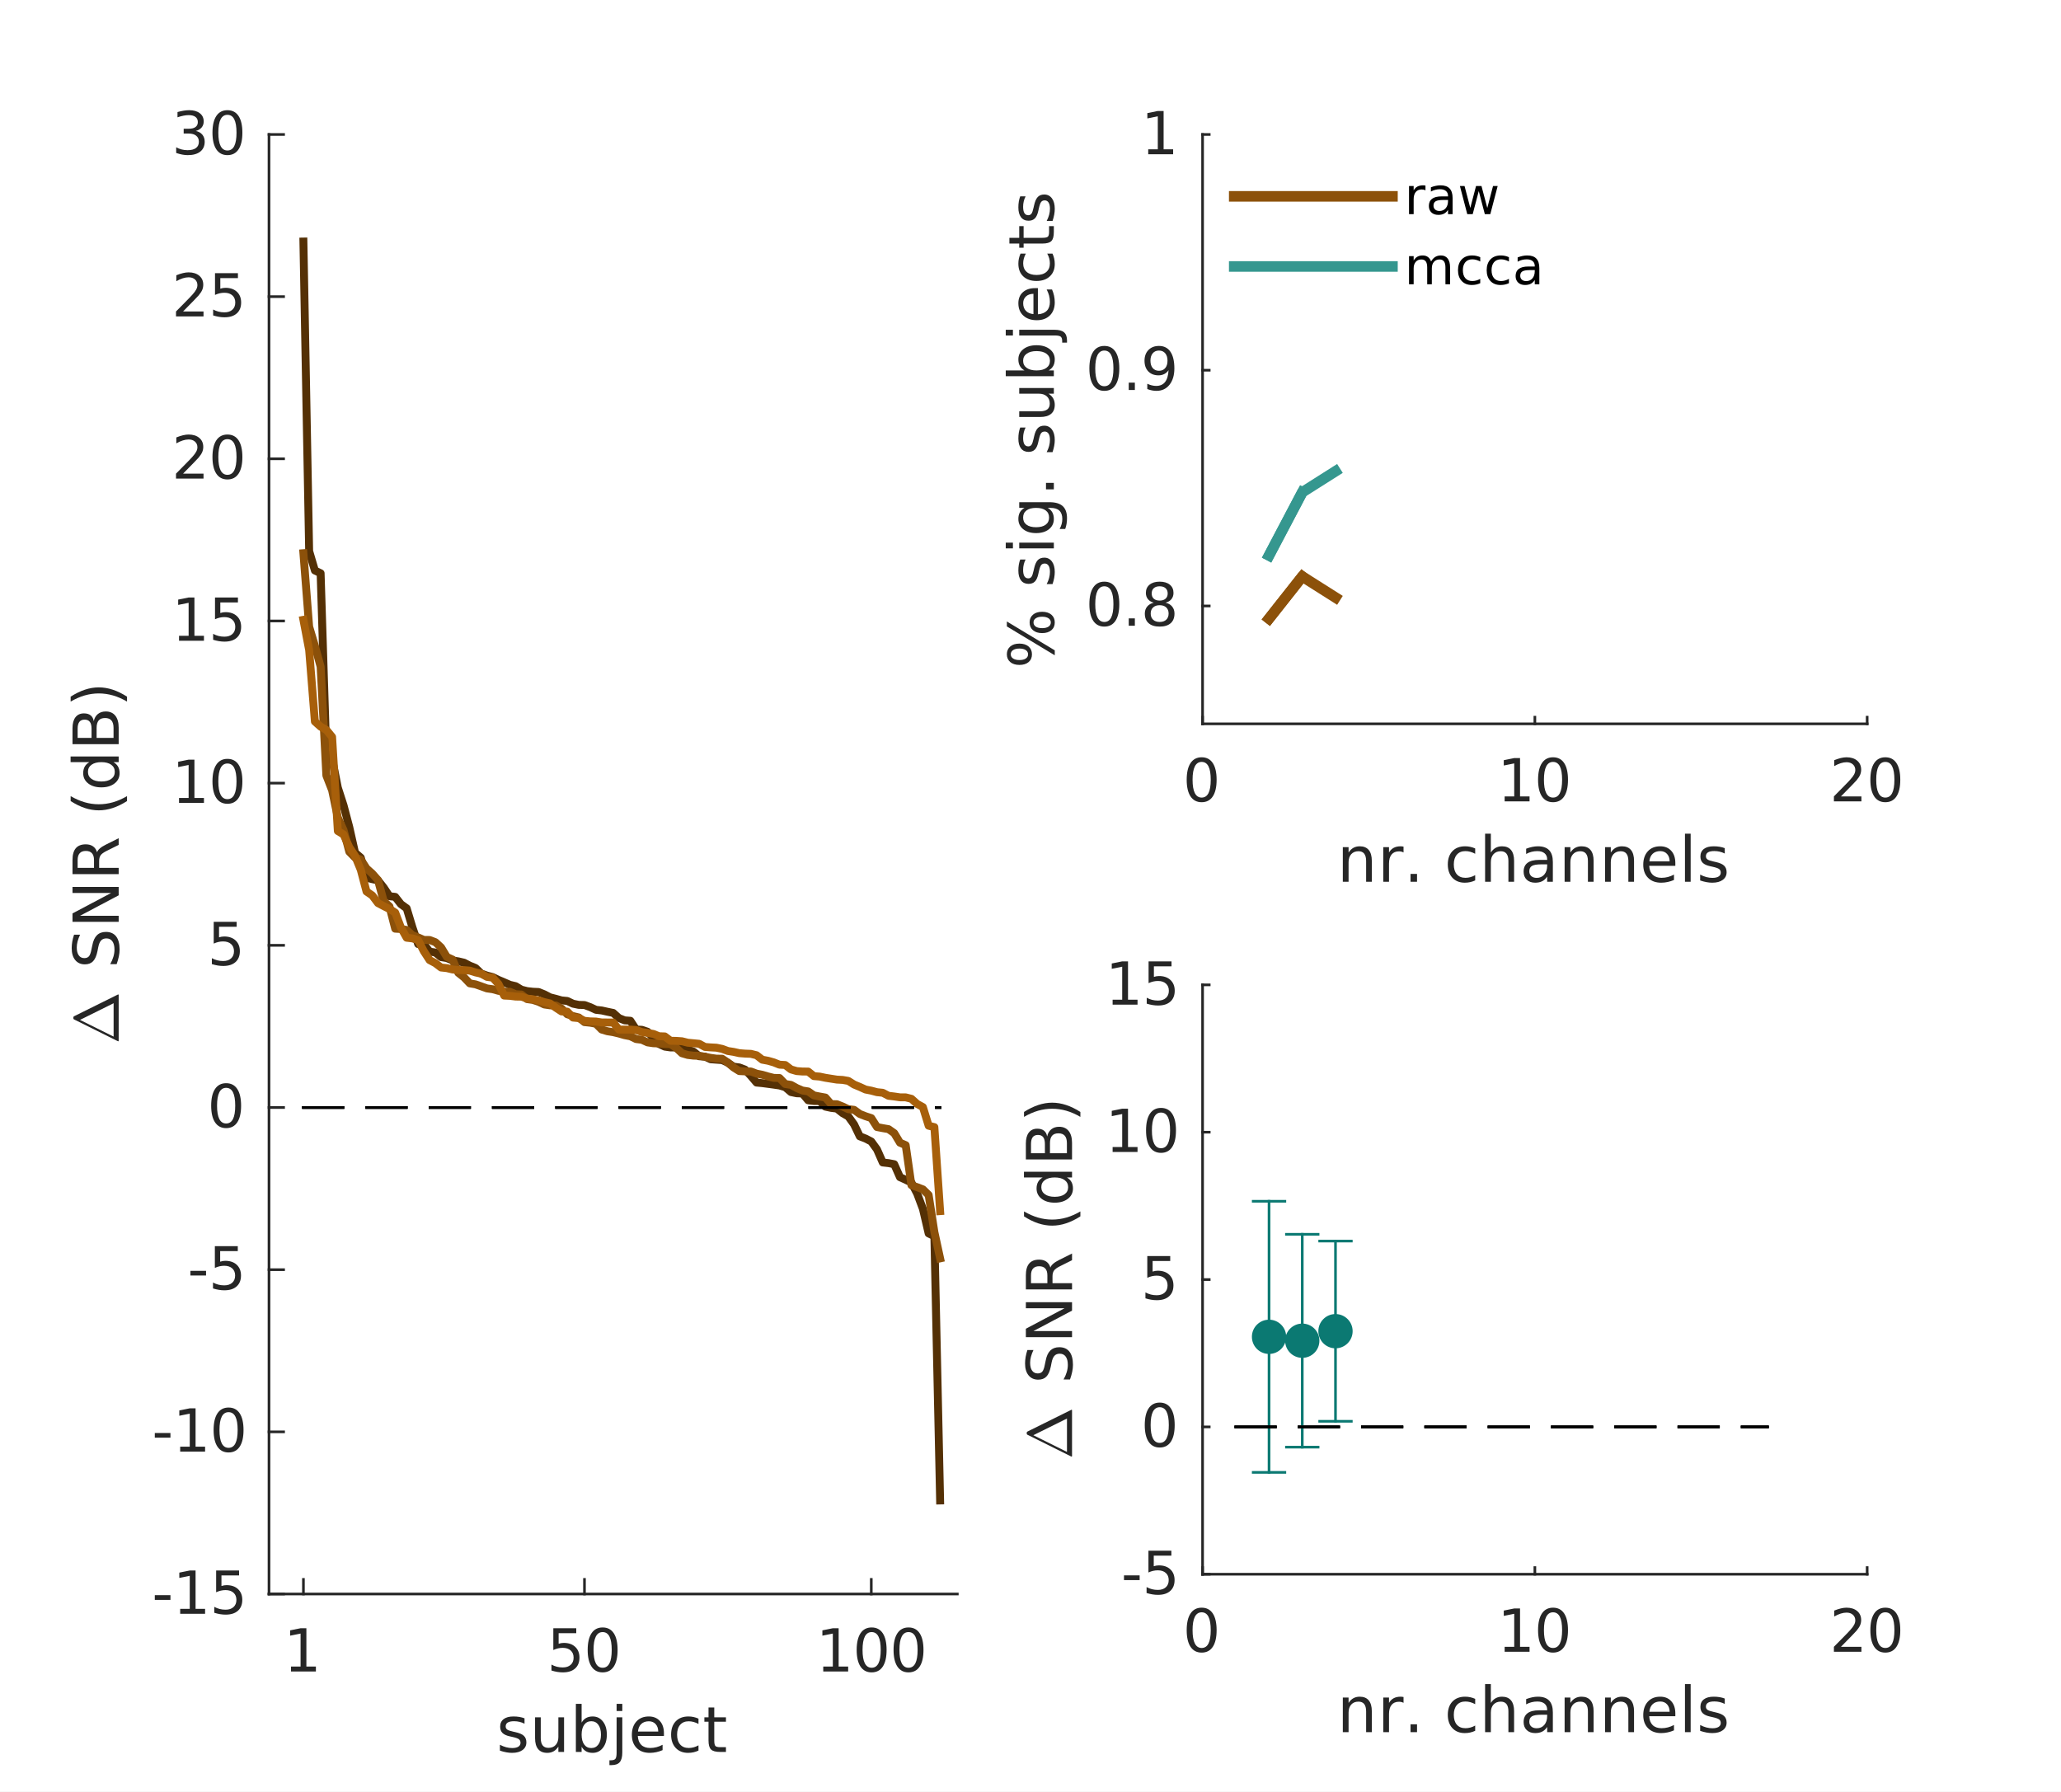 <?xml version="1.0"?>
<!DOCTYPE svg PUBLIC '-//W3C//DTD SVG 1.0//EN'
          'http://www.w3.org/TR/2001/REC-SVG-20010904/DTD/svg10.dtd'>
<svg xmlns:xlink="http://www.w3.org/1999/xlink" style="fill-opacity:1; color-rendering:auto; color-interpolation:auto; text-rendering:auto; stroke:black; stroke-linecap:square; stroke-miterlimit:10; shape-rendering:auto; stroke-opacity:1; fill:black; stroke-dasharray:none; font-weight:normal; stroke-width:1; font-family:'Dialog'; font-style:normal; stroke-linejoin:miter; font-size:12px; stroke-dashoffset:0; image-rendering:auto;" width="521" height="453" xmlns="http://www.w3.org/2000/svg"
><rect width="100%" height="100%" fill="#808080" stroke="none"/><!--Generated by the Batik Graphics2D SVG Generator--><defs id="genericDefs"
  /><g
  ><defs id="defs1"
    ><clipPath clipPathUnits="userSpaceOnUse" id="clipPath1"
      ><path d="M0 0 L521 0 L521 453 L0 453 L0 0 Z"
      /></clipPath
    ></defs
    ><g style="fill:white; stroke:white;"
    ><rect x="0" y="0" width="521" style="clip-path:url(#clipPath1); stroke:none;" height="453"
    /></g
    ><g style="fill:white; text-rendering:optimizeSpeed; color-rendering:optimizeSpeed; image-rendering:optimizeSpeed; shape-rendering:crispEdges; stroke:white; color-interpolation:sRGB;"
    ><rect x="0" width="521" height="453" y="0" style="stroke:none;"
      /><path style="stroke:none;" d="M304 183 L472 183 L472 34 L304 34 Z"
    /></g
    ><g style="fill:rgb(38,38,38); text-rendering:geometricPrecision; image-rendering:optimizeQuality; color-rendering:optimizeQuality; stroke-linejoin:round; stroke:rgb(38,38,38); color-interpolation:linearRGB; stroke-width:0.667;"
    ><line y2="183" style="fill:none;" x1="304" x2="472" y1="183"
      /><line y2="181.32" style="fill:none;" x1="304" x2="304" y1="183"
      /><line y2="181.32" style="fill:none;" x1="388" x2="388" y1="183"
      /><line y2="181.32" style="fill:none;" x1="472" x2="472" y1="183"
    /></g
    ><g transform="translate(304,188.6)" style="font-size:14.667px; fill:rgb(38,38,38); text-rendering:geometricPrecision; image-rendering:optimizeQuality; color-rendering:optimizeQuality; font-family:sans-serif; stroke:rgb(38,38,38); color-interpolation:linearRGB;"
    ><path style="stroke:none;" d="M-0.234 4.031 Q-1.375 4.031 -1.953 5.156 Q-2.531 6.281 -2.531 8.547 Q-2.531 10.797 -1.953 11.922 Q-1.375 13.047 -0.234 13.047 Q0.922 13.047 1.492 11.922 Q2.062 10.797 2.062 8.547 Q2.062 6.281 1.492 5.156 Q0.922 4.031 -0.234 4.031 ZM-0.234 2.859 Q1.609 2.859 2.578 4.32 Q3.547 5.781 3.547 8.547 Q3.547 11.297 2.578 12.758 Q1.609 14.219 -0.234 14.219 Q-2.062 14.219 -3.039 12.758 Q-4.016 11.297 -4.016 8.547 Q-4.016 5.781 -3.039 4.32 Q-2.062 2.859 -0.234 2.859 Z"
    /></g
    ><g transform="translate(388,188.6)" style="font-size:14.667px; fill:rgb(38,38,38); text-rendering:geometricPrecision; image-rendering:optimizeQuality; color-rendering:optimizeQuality; font-family:sans-serif; stroke:rgb(38,38,38); color-interpolation:linearRGB;"
    ><path style="stroke:none;" d="M-7.641 12.75 L-5.219 12.75 L-5.219 4.406 L-7.859 4.938 L-7.859 3.594 L-5.234 3.062 L-3.75 3.062 L-3.75 12.75 L-1.344 12.75 L-1.344 14 L-7.641 14 L-7.641 12.75 ZM4.59 4.031 Q3.45 4.031 2.872 5.156 Q2.293 6.281 2.293 8.547 Q2.293 10.797 2.872 11.922 Q3.45 13.047 4.59 13.047 Q5.747 13.047 6.317 11.922 Q6.887 10.797 6.887 8.547 Q6.887 6.281 6.317 5.156 Q5.747 4.031 4.59 4.031 ZM4.59 2.859 Q6.434 2.859 7.403 4.32 Q8.372 5.781 8.372 8.547 Q8.372 11.297 7.403 12.758 Q6.434 14.219 4.59 14.219 Q2.762 14.219 1.786 12.758 Q0.809 11.297 0.809 8.547 Q0.809 5.781 1.786 4.32 Q2.762 2.859 4.59 2.859 Z"
    /></g
    ><g transform="translate(472,188.6)" style="font-size:14.667px; fill:rgb(38,38,38); text-rendering:geometricPrecision; image-rendering:optimizeQuality; color-rendering:optimizeQuality; font-family:sans-serif; stroke:rgb(38,38,38); color-interpolation:linearRGB;"
    ><path style="stroke:none;" d="M-6.625 12.75 L-1.453 12.75 L-1.453 14 L-8.406 14 L-8.406 12.75 Q-7.562 11.891 -6.109 10.422 Q-4.656 8.953 -4.281 8.516 Q-3.562 7.719 -3.281 7.164 Q-3 6.609 -3 6.078 Q-3 5.203 -3.609 4.656 Q-4.219 4.109 -5.203 4.109 Q-5.906 4.109 -6.68 4.352 Q-7.453 4.594 -8.328 5.094 L-8.328 3.594 Q-7.438 3.234 -6.656 3.047 Q-5.875 2.859 -5.234 2.859 Q-3.531 2.859 -2.523 3.711 Q-1.516 4.562 -1.516 5.984 Q-1.516 6.656 -1.766 7.266 Q-2.016 7.875 -2.688 8.688 Q-2.875 8.906 -3.852 9.922 Q-4.828 10.938 -6.625 12.75 ZM4.59 4.031 Q3.45 4.031 2.872 5.156 Q2.293 6.281 2.293 8.547 Q2.293 10.797 2.872 11.922 Q3.45 13.047 4.59 13.047 Q5.747 13.047 6.317 11.922 Q6.887 10.797 6.887 8.547 Q6.887 6.281 6.317 5.156 Q5.747 4.031 4.59 4.031 ZM4.59 2.859 Q6.434 2.859 7.403 4.32 Q8.372 5.781 8.372 8.547 Q8.372 11.297 7.403 12.758 Q6.434 14.219 4.59 14.219 Q2.762 14.219 1.786 12.758 Q0.809 11.297 0.809 8.547 Q0.809 5.781 1.786 4.32 Q2.762 2.859 4.59 2.859 Z"
    /></g
    ><g transform="translate(388,207.933)" style="font-size:16.133px; fill:rgb(38,38,38); text-rendering:geometricPrecision; image-rendering:optimizeQuality; color-rendering:optimizeQuality; font-family:sans-serif; stroke:rgb(38,38,38); color-interpolation:linearRGB;"
    ><path style="stroke:none;" d="M-41.219 9.719 L-41.219 15 L-42.656 15 L-42.656 9.766 Q-42.656 8.516 -43.141 7.898 Q-43.625 7.281 -44.594 7.281 Q-45.75 7.281 -46.422 8.023 Q-47.094 8.766 -47.094 10.047 L-47.094 15 L-48.547 15 L-48.547 6.25 L-47.094 6.25 L-47.094 7.609 Q-46.578 6.812 -45.883 6.422 Q-45.188 6.031 -44.266 6.031 Q-42.766 6.031 -41.992 6.969 Q-41.219 7.906 -41.219 9.719 ZM-33.202 7.594 Q-33.436 7.453 -33.725 7.383 Q-34.014 7.312 -34.358 7.312 Q-35.577 7.312 -36.225 8.109 Q-36.874 8.906 -36.874 10.391 L-36.874 15 L-38.327 15 L-38.327 6.25 L-36.874 6.25 L-36.874 7.609 Q-36.421 6.812 -35.694 6.422 Q-34.968 6.031 -33.936 6.031 Q-33.78 6.031 -33.6 6.055 Q-33.421 6.078 -33.202 6.109 L-33.202 7.594 ZM-31.432 13.016 L-29.791 13.016 L-29.791 15 L-31.432 15 L-31.432 13.016 ZM-15.087 6.578 L-15.087 7.922 Q-15.696 7.594 -16.313 7.422 Q-16.93 7.25 -17.555 7.25 Q-18.946 7.25 -19.72 8.141 Q-20.493 9.031 -20.493 10.625 Q-20.493 12.234 -19.72 13.117 Q-18.946 14 -17.555 14 Q-16.93 14 -16.313 13.836 Q-15.696 13.672 -15.087 13.328 L-15.087 14.656 Q-15.696 14.938 -16.337 15.086 Q-16.977 15.234 -17.712 15.234 Q-19.68 15.234 -20.845 13.984 Q-22.009 12.734 -22.009 10.625 Q-22.009 8.484 -20.837 7.258 Q-19.665 6.031 -17.618 6.031 Q-16.946 6.031 -16.313 6.172 Q-15.681 6.312 -15.087 6.578 ZM-5.252 9.719 L-5.252 15 L-6.69 15 L-6.69 9.766 Q-6.69 8.516 -7.174 7.898 Q-7.659 7.281 -8.627 7.281 Q-9.784 7.281 -10.456 8.023 Q-11.127 8.766 -11.127 10.047 L-11.127 15 L-12.581 15 L-12.581 2.844 L-11.127 2.844 L-11.127 7.609 Q-10.612 6.812 -9.916 6.422 Q-9.221 6.031 -8.299 6.031 Q-6.799 6.031 -6.026 6.969 Q-5.252 7.906 -5.252 9.719 ZM1.671 10.594 Q-0.064 10.594 -0.736 10.992 Q-1.408 11.391 -1.408 12.359 Q-1.408 13.125 -0.908 13.57 Q-0.408 14.016 0.467 14.016 Q1.655 14.016 2.381 13.172 Q3.108 12.328 3.108 10.922 L3.108 10.594 L1.671 10.594 ZM4.545 10 L4.545 15 L3.108 15 L3.108 13.672 Q2.608 14.469 1.874 14.852 Q1.139 15.234 0.077 15.234 Q-1.267 15.234 -2.056 14.477 Q-2.845 13.719 -2.845 12.453 Q-2.845 10.969 -1.861 10.219 Q-0.876 9.469 1.092 9.469 L3.108 9.469 L3.108 9.328 Q3.108 8.344 2.452 7.797 Q1.796 7.25 0.624 7.25 Q-0.126 7.25 -0.837 7.43 Q-1.548 7.609 -2.204 7.969 L-2.204 6.641 Q-1.423 6.344 -0.681 6.188 Q0.061 6.031 0.764 6.031 Q2.671 6.031 3.608 7.016 Q4.545 8 4.545 10 ZM14.849 9.719 L14.849 15 L13.411 15 L13.411 9.766 Q13.411 8.516 12.927 7.898 Q12.442 7.281 11.474 7.281 Q10.317 7.281 9.646 8.023 Q8.974 8.766 8.974 10.047 L8.974 15 L7.521 15 L7.521 6.25 L8.974 6.25 L8.974 7.609 Q9.489 6.812 10.185 6.422 Q10.88 6.031 11.802 6.031 Q13.302 6.031 14.075 6.969 Q14.849 7.906 14.849 9.719 ZM25.069 9.719 L25.069 15 L23.631 15 L23.631 9.766 Q23.631 8.516 23.147 7.898 Q22.662 7.281 21.694 7.281 Q20.537 7.281 19.865 8.023 Q19.194 8.766 19.194 10.047 L19.194 15 L17.74 15 L17.74 6.25 L19.194 6.25 L19.194 7.609 Q19.709 6.812 20.404 6.422 Q21.1 6.031 22.022 6.031 Q23.522 6.031 24.295 6.969 Q25.069 7.906 25.069 9.719 ZM35.507 10.266 L35.507 10.969 L28.898 10.969 Q28.991 12.453 29.788 13.227 Q30.585 14 32.023 14 Q32.851 14 33.624 13.797 Q34.398 13.594 35.163 13.188 L35.163 14.547 Q34.398 14.875 33.585 15.055 Q32.773 15.234 31.929 15.234 Q29.835 15.234 28.616 14.008 Q27.398 12.781 27.398 10.703 Q27.398 8.562 28.554 7.297 Q29.71 6.031 31.679 6.031 Q33.445 6.031 34.476 7.172 Q35.507 8.312 35.507 10.266 ZM34.07 9.844 Q34.054 8.656 33.406 7.953 Q32.757 7.25 31.695 7.25 Q30.491 7.25 29.773 7.93 Q29.054 8.609 28.945 9.844 L34.07 9.844 ZM37.943 2.844 L39.381 2.844 L39.381 15 L37.943 15 L37.943 2.844 ZM48.002 6.5 L48.002 7.859 Q47.392 7.547 46.736 7.391 Q46.08 7.234 45.377 7.234 Q44.298 7.234 43.767 7.562 Q43.236 7.891 43.236 8.547 Q43.236 9.047 43.619 9.336 Q44.002 9.625 45.158 9.875 L45.642 9.984 Q47.173 10.312 47.822 10.914 Q48.47 11.516 48.47 12.578 Q48.47 13.797 47.502 14.516 Q46.533 15.234 44.845 15.234 Q44.142 15.234 43.384 15.094 Q42.627 14.953 41.783 14.672 L41.783 13.188 Q42.58 13.609 43.353 13.812 Q44.127 14.016 44.877 14.016 Q45.892 14.016 46.439 13.672 Q46.986 13.328 46.986 12.688 Q46.986 12.109 46.595 11.797 Q46.205 11.484 44.861 11.188 L44.361 11.078 Q43.033 10.797 42.439 10.211 Q41.845 9.625 41.845 8.609 Q41.845 7.375 42.72 6.703 Q43.595 6.031 45.205 6.031 Q46.002 6.031 46.705 6.148 Q47.408 6.266 48.002 6.5 Z"
    /></g
    ><g style="fill:rgb(38,38,38); text-rendering:geometricPrecision; image-rendering:optimizeQuality; color-rendering:optimizeQuality; stroke-linejoin:round; stroke:rgb(38,38,38); color-interpolation:linearRGB; stroke-width:0.667;"
    ><line y2="34" style="fill:none;" x1="304" x2="304" y1="183"
      /><line y2="153.2" style="fill:none;" x1="304" x2="305.68" y1="153.2"
      /><line y2="93.6" style="fill:none;" x1="304" x2="305.68" y1="93.6"
      /><line y2="34" style="fill:none;" x1="304" x2="305.68" y1="34"
    /></g
    ><g transform="translate(298.4,153.2)" style="font-size:14.667px; fill:rgb(38,38,38); text-rendering:geometricPrecision; image-rendering:optimizeQuality; color-rendering:optimizeQuality; font-family:sans-serif; stroke:rgb(38,38,38); color-interpolation:linearRGB;"
    ><path style="stroke:none;" d="M-19.234 -4.969 Q-20.375 -4.969 -20.953 -3.844 Q-21.531 -2.719 -21.531 -0.453 Q-21.531 1.797 -20.953 2.922 Q-20.375 4.047 -19.234 4.047 Q-18.078 4.047 -17.508 2.922 Q-16.938 1.797 -16.938 -0.453 Q-16.938 -2.719 -17.508 -3.844 Q-18.078 -4.969 -19.234 -4.969 ZM-19.234 -6.141 Q-17.391 -6.141 -16.422 -4.68 Q-15.453 -3.219 -15.453 -0.453 Q-15.453 2.297 -16.422 3.758 Q-17.391 5.219 -19.234 5.219 Q-21.062 5.219 -22.039 3.758 Q-23.016 2.297 -23.016 -0.453 Q-23.016 -3.219 -22.039 -4.68 Q-21.062 -6.141 -19.234 -6.141 ZM-13.066 3.141 L-11.519 3.141 L-11.519 5 L-13.066 5 L-13.066 3.141 ZM-5.251 -0.188 Q-6.298 -0.188 -6.907 0.375 Q-7.516 0.938 -7.516 1.922 Q-7.516 2.906 -6.907 3.477 Q-6.298 4.047 -5.251 4.047 Q-4.188 4.047 -3.587 3.477 Q-2.985 2.906 -2.985 1.922 Q-2.985 0.938 -3.587 0.375 Q-4.188 -0.188 -5.251 -0.188 ZM-6.735 -0.828 Q-7.673 -1.062 -8.204 -1.711 Q-8.735 -2.359 -8.735 -3.297 Q-8.735 -4.609 -7.806 -5.375 Q-6.876 -6.141 -5.251 -6.141 Q-3.61 -6.141 -2.68 -5.375 Q-1.751 -4.609 -1.751 -3.297 Q-1.751 -2.359 -2.282 -1.711 Q-2.813 -1.062 -3.766 -0.828 Q-2.688 -0.578 -2.095 0.148 Q-1.501 0.875 -1.501 1.922 Q-1.501 3.516 -2.47 4.367 Q-3.438 5.219 -5.251 5.219 Q-7.063 5.219 -8.032 4.367 Q-9.001 3.516 -9.001 1.922 Q-9.001 0.875 -8.399 0.148 Q-7.798 -0.578 -6.735 -0.828 ZM-7.266 -3.156 Q-7.266 -2.312 -6.735 -1.836 Q-6.204 -1.359 -5.251 -1.359 Q-4.298 -1.359 -3.759 -1.836 Q-3.22 -2.312 -3.22 -3.156 Q-3.22 -4.016 -3.759 -4.492 Q-4.298 -4.969 -5.251 -4.969 Q-6.204 -4.969 -6.735 -4.492 Q-7.266 -4.016 -7.266 -3.156 Z"
    /></g
    ><g transform="translate(298.4,93.6)" style="font-size:14.667px; fill:rgb(38,38,38); text-rendering:geometricPrecision; image-rendering:optimizeQuality; color-rendering:optimizeQuality; font-family:sans-serif; stroke:rgb(38,38,38); color-interpolation:linearRGB;"
    ><path style="stroke:none;" d="M-19.234 -4.969 Q-20.375 -4.969 -20.953 -3.844 Q-21.531 -2.719 -21.531 -0.453 Q-21.531 1.797 -20.953 2.922 Q-20.375 4.047 -19.234 4.047 Q-18.078 4.047 -17.508 2.922 Q-16.938 1.797 -16.938 -0.453 Q-16.938 -2.719 -17.508 -3.844 Q-18.078 -4.969 -19.234 -4.969 ZM-19.234 -6.141 Q-17.391 -6.141 -16.422 -4.68 Q-15.453 -3.219 -15.453 -0.453 Q-15.453 2.297 -16.422 3.758 Q-17.391 5.219 -19.234 5.219 Q-21.062 5.219 -22.039 3.758 Q-23.016 2.297 -23.016 -0.453 Q-23.016 -3.219 -22.039 -4.68 Q-21.062 -6.141 -19.234 -6.141 ZM-13.066 3.141 L-11.519 3.141 L-11.519 5 L-13.066 5 L-13.066 3.141 ZM-8.376 4.766 L-8.376 3.422 Q-7.813 3.688 -7.243 3.828 Q-6.673 3.969 -6.126 3.969 Q-4.657 3.969 -3.884 2.984 Q-3.11 2 -3.001 -0.016 Q-3.423 0.625 -4.079 0.961 Q-4.735 1.297 -5.516 1.297 Q-7.157 1.297 -8.118 0.305 Q-9.079 -0.688 -9.079 -2.406 Q-9.079 -4.094 -8.079 -5.117 Q-7.079 -6.141 -5.423 -6.141 Q-3.532 -6.141 -2.532 -4.68 Q-1.532 -3.219 -1.532 -0.453 Q-1.532 2.125 -2.759 3.672 Q-3.985 5.219 -6.048 5.219 Q-6.61 5.219 -7.181 5.109 Q-7.751 5 -8.376 4.766 ZM-5.423 0.141 Q-4.423 0.141 -3.845 -0.539 Q-3.266 -1.219 -3.266 -2.406 Q-3.266 -3.594 -3.845 -4.281 Q-4.423 -4.969 -5.423 -4.969 Q-6.423 -4.969 -7.001 -4.281 Q-7.579 -3.594 -7.579 -2.406 Q-7.579 -1.219 -7.001 -0.539 Q-6.423 0.141 -5.423 0.141 Z"
    /></g
    ><g transform="translate(298.4,34)" style="font-size:14.667px; fill:rgb(38,38,38); text-rendering:geometricPrecision; image-rendering:optimizeQuality; color-rendering:optimizeQuality; font-family:sans-serif; stroke:rgb(38,38,38); color-interpolation:linearRGB;"
    ><path style="stroke:none;" d="M-8.141 3.75 L-5.719 3.75 L-5.719 -4.594 L-8.359 -4.062 L-8.359 -5.406 L-5.734 -5.938 L-4.25 -5.938 L-4.25 3.75 L-1.844 3.75 L-1.844 5 L-8.141 5 L-8.141 3.75 Z"
    /></g
    ><g transform="translate(270.4,108.5) rotate(-90)" style="font-size:16.133px; fill:rgb(38,38,38); text-rendering:geometricPrecision; image-rendering:optimizeQuality; color-rendering:optimizeQuality; font-family:sans-serif; stroke:rgb(38,38,38); color-interpolation:linearRGB;"
    ><path style="stroke:none;" d="M-48.859 -9.141 Q-49.547 -9.141 -49.93 -8.562 Q-50.312 -7.984 -50.312 -6.953 Q-50.312 -5.938 -49.93 -5.352 Q-49.547 -4.766 -48.859 -4.766 Q-48.203 -4.766 -47.812 -5.352 Q-47.422 -5.938 -47.422 -6.953 Q-47.422 -7.969 -47.812 -8.555 Q-48.203 -9.141 -48.859 -9.141 ZM-48.859 -10.125 Q-47.625 -10.125 -46.898 -9.266 Q-46.172 -8.406 -46.172 -6.953 Q-46.172 -5.484 -46.906 -4.625 Q-47.641 -3.766 -48.859 -3.766 Q-50.109 -3.766 -50.836 -4.625 Q-51.562 -5.484 -51.562 -6.953 Q-51.562 -8.422 -50.836 -9.273 Q-50.109 -10.125 -48.859 -10.125 ZM-56.922 -14.891 Q-57.594 -14.891 -57.984 -14.305 Q-58.375 -13.719 -58.375 -12.703 Q-58.375 -11.672 -57.992 -11.094 Q-57.609 -10.516 -56.922 -10.516 Q-56.25 -10.516 -55.859 -11.094 Q-55.469 -11.672 -55.469 -12.703 Q-55.469 -13.719 -55.859 -14.305 Q-56.25 -14.891 -56.922 -14.891 ZM-49.875 -15.875 L-48.625 -15.875 L-55.922 -3.766 L-57.172 -3.766 L-49.875 -15.875 ZM-56.922 -15.875 Q-55.688 -15.875 -54.953 -15.023 Q-54.219 -14.172 -54.219 -12.703 Q-54.219 -11.234 -54.953 -10.383 Q-55.688 -9.531 -56.922 -9.531 Q-58.172 -9.531 -58.891 -10.383 Q-59.609 -11.234 -59.609 -12.703 Q-59.609 -14.156 -58.883 -15.016 Q-58.156 -15.875 -56.922 -15.875 ZM-32.959 -12.5 L-32.959 -11.141 Q-33.568 -11.453 -34.224 -11.609 Q-34.881 -11.766 -35.584 -11.766 Q-36.662 -11.766 -37.193 -11.438 Q-37.724 -11.109 -37.724 -10.453 Q-37.724 -9.953 -37.342 -9.664 Q-36.959 -9.375 -35.802 -9.125 L-35.318 -9.016 Q-33.787 -8.688 -33.138 -8.086 Q-32.49 -7.484 -32.49 -6.422 Q-32.49 -5.203 -33.459 -4.484 Q-34.427 -3.766 -36.115 -3.766 Q-36.818 -3.766 -37.576 -3.906 Q-38.334 -4.047 -39.177 -4.328 L-39.177 -5.812 Q-38.381 -5.391 -37.607 -5.188 Q-36.834 -4.984 -36.084 -4.984 Q-35.068 -4.984 -34.521 -5.328 Q-33.974 -5.672 -33.974 -6.312 Q-33.974 -6.891 -34.365 -7.203 Q-34.756 -7.516 -36.099 -7.812 L-36.599 -7.922 Q-37.927 -8.203 -38.521 -8.789 Q-39.115 -9.375 -39.115 -10.391 Q-39.115 -11.625 -38.24 -12.297 Q-37.365 -12.969 -35.756 -12.969 Q-34.959 -12.969 -34.256 -12.852 Q-33.552 -12.734 -32.959 -12.5 ZM-30.136 -12.75 L-28.698 -12.75 L-28.698 -4 L-30.136 -4 L-30.136 -12.75 ZM-30.136 -16.156 L-28.698 -16.156 L-28.698 -14.344 L-30.136 -14.344 L-30.136 -16.156 ZM-19.906 -8.484 Q-19.906 -10.047 -20.546 -10.906 Q-21.187 -11.766 -22.359 -11.766 Q-23.515 -11.766 -24.156 -10.906 Q-24.796 -10.047 -24.796 -8.484 Q-24.796 -6.922 -24.156 -6.062 Q-23.515 -5.203 -22.359 -5.203 Q-21.187 -5.203 -20.546 -6.062 Q-19.906 -6.922 -19.906 -8.484 ZM-18.468 -5.094 Q-18.468 -2.844 -19.46 -1.758 Q-20.453 -0.672 -22.5 -0.672 Q-23.25 -0.672 -23.921 -0.781 Q-24.593 -0.891 -25.234 -1.125 L-25.234 -2.531 Q-24.593 -2.188 -23.976 -2.023 Q-23.359 -1.859 -22.718 -1.859 Q-21.312 -1.859 -20.609 -2.594 Q-19.906 -3.328 -19.906 -4.828 L-19.906 -5.547 Q-20.343 -4.766 -21.038 -4.383 Q-21.734 -4 -22.703 -4 Q-24.312 -4 -25.296 -5.227 Q-26.281 -6.453 -26.281 -8.484 Q-26.281 -10.516 -25.296 -11.742 Q-24.312 -12.969 -22.703 -12.969 Q-21.734 -12.969 -21.038 -12.586 Q-20.343 -12.203 -19.906 -11.422 L-19.906 -12.75 L-18.468 -12.75 L-18.468 -5.094 ZM-15.217 -5.984 L-13.576 -5.984 L-13.576 -4 L-15.217 -4 L-15.217 -5.984 ZM0.409 -12.5 L0.409 -11.141 Q-0.2 -11.453 -0.856 -11.609 Q-1.512 -11.766 -2.216 -11.766 Q-3.294 -11.766 -3.825 -11.438 Q-4.356 -11.109 -4.356 -10.453 Q-4.356 -9.953 -3.973 -9.664 Q-3.591 -9.375 -2.434 -9.125 L-1.95 -9.016 Q-0.419 -8.688 0.23 -8.086 Q0.878 -7.484 0.878 -6.422 Q0.878 -5.203 -0.091 -4.484 Q-1.059 -3.766 -2.747 -3.766 Q-3.45 -3.766 -4.208 -3.906 Q-4.966 -4.047 -5.809 -4.328 L-5.809 -5.812 Q-5.013 -5.391 -4.239 -5.188 Q-3.466 -4.984 -2.716 -4.984 Q-1.7 -4.984 -1.153 -5.328 Q-0.606 -5.672 -0.606 -6.312 Q-0.606 -6.891 -0.997 -7.203 Q-1.387 -7.516 -2.731 -7.812 L-3.231 -7.922 Q-4.559 -8.203 -5.153 -8.789 Q-5.747 -9.375 -5.747 -10.391 Q-5.747 -11.625 -4.872 -12.297 Q-3.997 -12.969 -2.388 -12.969 Q-1.591 -12.969 -0.887 -12.852 Q-0.184 -12.734 0.409 -12.5 ZM3.076 -7.453 L3.076 -12.75 L4.513 -12.75 L4.513 -7.516 Q4.513 -6.266 4.998 -5.648 Q5.482 -5.031 6.451 -5.031 Q7.623 -5.031 8.295 -5.773 Q8.967 -6.516 8.967 -7.797 L8.967 -12.75 L10.404 -12.75 L10.404 -4 L8.967 -4 L8.967 -5.344 Q8.451 -4.547 7.756 -4.156 Q7.06 -3.766 6.154 -3.766 Q4.638 -3.766 3.857 -4.711 Q3.076 -5.656 3.076 -7.453 ZM19.733 -8.375 Q19.733 -9.953 19.077 -10.859 Q18.421 -11.766 17.28 -11.766 Q16.14 -11.766 15.491 -10.859 Q14.843 -9.953 14.843 -8.375 Q14.843 -6.781 15.491 -5.883 Q16.14 -4.984 17.28 -4.984 Q18.421 -4.984 19.077 -5.883 Q19.733 -6.781 19.733 -8.375 ZM14.843 -11.422 Q15.296 -12.203 15.983 -12.586 Q16.671 -12.969 17.64 -12.969 Q19.233 -12.969 20.226 -11.703 Q21.218 -10.438 21.218 -8.375 Q21.218 -6.312 20.226 -5.039 Q19.233 -3.766 17.64 -3.766 Q16.671 -3.766 15.983 -4.148 Q15.296 -4.531 14.843 -5.312 L14.843 -4 L13.39 -4 L13.39 -16.156 L14.843 -16.156 L14.843 -11.422 ZM23.688 -12.75 L25.125 -12.75 L25.125 -3.844 Q25.125 -2.172 24.485 -1.422 Q23.844 -0.672 22.438 -0.672 L21.875 -0.672 L21.875 -1.891 L22.266 -1.891 Q23.094 -1.891 23.391 -2.266 Q23.688 -2.641 23.688 -3.844 L23.688 -12.75 ZM23.688 -16.156 L25.125 -16.156 L25.125 -14.344 L23.688 -14.344 L23.688 -16.156 ZM35.652 -8.734 L35.652 -8.031 L29.043 -8.031 Q29.137 -6.547 29.933 -5.773 Q30.73 -5 32.168 -5 Q32.996 -5 33.769 -5.203 Q34.543 -5.406 35.308 -5.812 L35.308 -4.453 Q34.543 -4.125 33.73 -3.945 Q32.918 -3.766 32.074 -3.766 Q29.98 -3.766 28.762 -4.992 Q27.543 -6.219 27.543 -8.297 Q27.543 -10.438 28.699 -11.703 Q29.855 -12.969 31.824 -12.969 Q33.59 -12.969 34.621 -11.828 Q35.652 -10.688 35.652 -8.734 ZM34.215 -9.156 Q34.199 -10.344 33.551 -11.047 Q32.902 -11.75 31.84 -11.75 Q30.637 -11.75 29.918 -11.07 Q29.199 -10.391 29.09 -9.156 L34.215 -9.156 ZM44.385 -12.422 L44.385 -11.078 Q43.776 -11.406 43.159 -11.578 Q42.542 -11.75 41.917 -11.75 Q40.526 -11.75 39.752 -10.859 Q38.979 -9.969 38.979 -8.375 Q38.979 -6.766 39.752 -5.883 Q40.526 -5 41.917 -5 Q42.542 -5 43.159 -5.164 Q43.776 -5.328 44.385 -5.672 L44.385 -4.344 Q43.776 -4.062 43.135 -3.914 Q42.495 -3.766 41.76 -3.766 Q39.792 -3.766 38.627 -5.016 Q37.463 -6.266 37.463 -8.375 Q37.463 -10.516 38.635 -11.742 Q39.807 -12.969 41.854 -12.969 Q42.526 -12.969 43.159 -12.828 Q43.792 -12.688 44.385 -12.422 ZM48.376 -15.234 L48.376 -12.75 L51.329 -12.75 L51.329 -11.641 L48.376 -11.641 L48.376 -6.891 Q48.376 -5.812 48.665 -5.508 Q48.954 -5.203 49.86 -5.203 L51.329 -5.203 L51.329 -4 L49.86 -4 Q48.188 -4 47.556 -4.625 Q46.923 -5.25 46.923 -6.891 L46.923 -11.641 L45.876 -11.641 L45.876 -12.75 L46.923 -12.75 L46.923 -15.234 L48.376 -15.234 ZM58.855 -12.5 L58.855 -11.141 Q58.245 -11.453 57.589 -11.609 Q56.933 -11.766 56.23 -11.766 Q55.151 -11.766 54.62 -11.438 Q54.089 -11.109 54.089 -10.453 Q54.089 -9.953 54.472 -9.664 Q54.855 -9.375 56.011 -9.125 L56.495 -9.016 Q58.026 -8.688 58.675 -8.086 Q59.323 -7.484 59.323 -6.422 Q59.323 -5.203 58.355 -4.484 Q57.386 -3.766 55.698 -3.766 Q54.995 -3.766 54.237 -3.906 Q53.48 -4.047 52.636 -4.328 L52.636 -5.812 Q53.433 -5.391 54.206 -5.188 Q54.98 -4.984 55.73 -4.984 Q56.745 -4.984 57.292 -5.328 Q57.839 -5.672 57.839 -6.312 Q57.839 -6.891 57.448 -7.203 Q57.058 -7.516 55.714 -7.812 L55.214 -7.922 Q53.886 -8.203 53.292 -8.789 Q52.698 -9.375 52.698 -10.391 Q52.698 -11.625 53.573 -12.297 Q54.448 -12.969 56.058 -12.969 Q56.855 -12.969 57.558 -12.852 Q58.261 -12.734 58.855 -12.5 Z"
    /></g
    ><g style="stroke-linecap:butt; fill:rgb(53,151,143); text-rendering:geometricPrecision; image-rendering:optimizeQuality; color-rendering:optimizeQuality; stroke-linejoin:round; stroke:rgb(53,151,143); color-interpolation:linearRGB; stroke-width:2.667;"
    ><line y2="124.464" style="fill:none;" x1="320.8" x2="329.2" y1="140.429"
      /><line x1="320.8" x2="329.2" y1="156.393" style="fill:none; stroke:rgb(140,81,10);" y2="145.75"
      /><path d="M320.8 140.429 L329.2 124.464 L337.6 119.143" style="fill:none; fill-rule:evenodd;"
      /><path d="M320.8 156.393 L329.2 145.75 L337.6 151.071" style="fill:none; fill-rule:evenodd; stroke:rgb(140,81,10);"
    /></g
    ><g transform="translate(355,49.636)" style="font-size:13.2px; text-rendering:geometricPrecision; color-rendering:optimizeQuality; image-rendering:optimizeQuality; font-family:sans-serif; color-interpolation:linearRGB;"
    ><path style="stroke:none;" d="M5.344 -1.516 Q5.141 -1.625 4.914 -1.68 Q4.688 -1.734 4.406 -1.734 Q3.422 -1.734 2.891 -1.094 Q2.359 -0.453 2.359 0.75 L2.359 4.5 L1.188 4.5 L1.188 -2.609 L2.359 -2.609 L2.359 -1.5 Q2.719 -2.156 3.312 -2.469 Q3.906 -2.781 4.75 -2.781 Q4.875 -2.781 5.016 -2.766 Q5.156 -2.75 5.344 -2.719 L5.344 -1.516 ZM9.875 0.922 Q8.469 0.922 7.922 1.25 Q7.375 1.578 7.375 2.359 Q7.375 2.969 7.781 3.336 Q8.187 3.703 8.891 3.703 Q9.859 3.703 10.453 3.016 Q11.047 2.328 11.047 1.188 L11.047 0.922 L9.875 0.922 ZM12.203 0.438 L12.203 4.5 L11.047 4.5 L11.047 3.422 Q10.641 4.062 10.047 4.375 Q9.453 4.688 8.578 4.688 Q7.484 4.688 6.844 4.07 Q6.203 3.453 6.203 2.438 Q6.203 1.234 7.008 0.625 Q7.812 0.016 9.406 0.016 L11.047 0.016 L11.047 -0.109 Q11.047 -0.906 10.516 -1.352 Q9.984 -1.797 9.016 -1.797 Q8.406 -1.797 7.828 -1.648 Q7.25 -1.5 6.719 -1.203 L6.719 -2.281 Q7.359 -2.531 7.969 -2.656 Q8.578 -2.781 9.141 -2.781 Q10.687 -2.781 11.445 -1.984 Q12.203 -1.188 12.203 0.438 ZM14.05 -2.609 L15.222 -2.609 L16.675 2.938 L18.128 -2.609 L19.503 -2.609 L20.972 2.938 L22.425 -2.609 L23.597 -2.609 L21.737 4.5 L20.347 4.5 L18.816 -1.328 L17.284 4.5 L15.909 4.5 L14.05 -2.609 Z"
    /></g
    ><g style="stroke-linecap:butt; fill:rgb(140,81,10); text-rendering:geometricPrecision; image-rendering:optimizeQuality; color-rendering:optimizeQuality; stroke-linejoin:round; stroke:rgb(140,81,10); color-interpolation:linearRGB; stroke-width:2.667;"
    ><line y2="49.636" style="fill:none;" x1="312" x2="352" y1="49.636"
    /></g
    ><g transform="translate(355,67.364)" style="font-size:13.2px; text-rendering:geometricPrecision; color-rendering:optimizeQuality; image-rendering:optimizeQuality; font-family:sans-serif; color-interpolation:linearRGB;"
    ><path style="stroke:none;" d="M6.766 -1.25 Q7.203 -2.031 7.812 -2.406 Q8.422 -2.781 9.25 -2.781 Q10.359 -2.781 10.961 -2 Q11.562 -1.219 11.562 0.203 L11.562 4.5 L10.391 4.5 L10.391 0.25 Q10.391 -0.781 10.023 -1.273 Q9.656 -1.766 8.922 -1.766 Q8.016 -1.766 7.484 -1.164 Q6.953 -0.562 6.953 0.484 L6.953 4.5 L5.781 4.5 L5.781 0.25 Q5.781 -0.781 5.422 -1.273 Q5.062 -1.766 4.297 -1.766 Q3.406 -1.766 2.883 -1.156 Q2.359 -0.547 2.359 0.484 L2.359 4.5 L1.188 4.5 L1.188 -2.609 L2.359 -2.609 L2.359 -1.5 Q2.75 -2.156 3.312 -2.469 Q3.875 -2.781 4.641 -2.781 Q5.422 -2.781 5.961 -2.391 Q6.5 -2 6.766 -1.25 ZM19.19 -2.344 L19.19 -1.25 Q18.69 -1.516 18.19 -1.656 Q17.69 -1.797 17.19 -1.797 Q16.049 -1.797 15.424 -1.07 Q14.799 -0.344 14.799 0.953 Q14.799 2.25 15.424 2.969 Q16.049 3.688 17.19 3.688 Q17.69 3.688 18.19 3.555 Q18.69 3.422 19.19 3.141 L19.19 4.234 Q18.706 4.453 18.182 4.57 Q17.659 4.688 17.065 4.688 Q15.456 4.688 14.51 3.68 Q13.565 2.672 13.565 0.953 Q13.565 -0.781 14.518 -1.781 Q15.471 -2.781 17.143 -2.781 Q17.674 -2.781 18.19 -2.672 Q18.706 -2.562 19.19 -2.344 ZM26.441 -2.344 L26.441 -1.25 Q25.941 -1.516 25.441 -1.656 Q24.941 -1.797 24.441 -1.797 Q23.3 -1.797 22.675 -1.07 Q22.05 -0.344 22.05 0.953 Q22.05 2.25 22.675 2.969 Q23.3 3.688 24.441 3.688 Q24.941 3.688 25.441 3.555 Q25.941 3.422 26.441 3.141 L26.441 4.234 Q25.956 4.453 25.433 4.57 Q24.909 4.688 24.316 4.688 Q22.706 4.688 21.761 3.68 Q20.816 2.672 20.816 0.953 Q20.816 -0.781 21.769 -1.781 Q22.722 -2.781 24.394 -2.781 Q24.925 -2.781 25.441 -2.672 Q25.956 -2.562 26.441 -2.344 ZM31.8 0.922 Q30.394 0.922 29.847 1.25 Q29.3 1.578 29.3 2.359 Q29.3 2.969 29.707 3.336 Q30.113 3.703 30.816 3.703 Q31.785 3.703 32.379 3.016 Q32.972 2.328 32.972 1.188 L32.972 0.922 L31.8 0.922 ZM34.129 0.438 L34.129 4.5 L32.972 4.5 L32.972 3.422 Q32.566 4.062 31.972 4.375 Q31.379 4.688 30.504 4.688 Q29.41 4.688 28.769 4.07 Q28.129 3.453 28.129 2.438 Q28.129 1.234 28.933 0.625 Q29.738 0.016 31.332 0.016 L32.972 0.016 L32.972 -0.109 Q32.972 -0.906 32.441 -1.352 Q31.91 -1.797 30.941 -1.797 Q30.332 -1.797 29.754 -1.648 Q29.175 -1.5 28.644 -1.203 L28.644 -2.281 Q29.285 -2.531 29.894 -2.656 Q30.504 -2.781 31.066 -2.781 Q32.613 -2.781 33.371 -1.984 Q34.129 -1.188 34.129 0.438 Z"
    /></g
    ><g style="stroke-linecap:butt; fill:rgb(53,151,143); text-rendering:geometricPrecision; image-rendering:optimizeQuality; color-rendering:optimizeQuality; stroke-linejoin:round; stroke:rgb(53,151,143); color-interpolation:linearRGB; stroke-width:2.667;"
    ><line y2="67.364" style="fill:none;" x1="312" x2="352" y1="67.364"
    /></g
    ><g style="fill:white; text-rendering:optimizeSpeed; color-rendering:optimizeSpeed; image-rendering:optimizeSpeed; shape-rendering:crispEdges; stroke:white; color-interpolation:sRGB;"
    ><path style="stroke:none;" d="M68 403 L242 403 L242 34 L68 34 Z"
    /></g
    ><g style="fill:rgb(38,38,38); text-rendering:geometricPrecision; image-rendering:optimizeQuality; color-rendering:optimizeQuality; stroke-linejoin:round; stroke:rgb(38,38,38); color-interpolation:linearRGB; stroke-width:0.667;"
    ><line y2="403" style="fill:none;" x1="68" x2="242" y1="403"
      /><line y2="399.31" style="fill:none;" x1="76.7" x2="76.7" y1="403"
      /><line y2="399.31" style="fill:none;" x1="147.75" x2="147.75" y1="403"
      /><line y2="399.31" style="fill:none;" x1="220.25" x2="220.25" y1="403"
    /></g
    ><g transform="translate(76.7,408.6)" style="font-size:14.667px; fill:rgb(38,38,38); text-rendering:geometricPrecision; image-rendering:optimizeQuality; color-rendering:optimizeQuality; font-family:sans-serif; stroke:rgb(38,38,38); color-interpolation:linearRGB;"
    ><path style="stroke:none;" d="M-3.141 12.75 L-0.719 12.75 L-0.719 4.406 L-3.359 4.938 L-3.359 3.594 L-0.734 3.062 L0.75 3.062 L0.75 12.75 L3.156 12.75 L3.156 14 L-3.141 14 L-3.141 12.75 Z"
    /></g
    ><g transform="translate(147.75,408.6)" style="font-size:14.667px; fill:rgb(38,38,38); text-rendering:geometricPrecision; image-rendering:optimizeQuality; color-rendering:optimizeQuality; font-family:sans-serif; stroke:rgb(38,38,38); color-interpolation:linearRGB;"
    ><path style="stroke:none;" d="M-7.875 3.062 L-2.078 3.062 L-2.078 4.312 L-6.531 4.312 L-6.531 6.984 Q-6.203 6.875 -5.883 6.82 Q-5.562 6.766 -5.234 6.766 Q-3.406 6.766 -2.336 7.773 Q-1.266 8.781 -1.266 10.484 Q-1.266 12.25 -2.367 13.234 Q-3.469 14.219 -5.469 14.219 Q-6.156 14.219 -6.867 14.102 Q-7.578 13.984 -8.344 13.75 L-8.344 12.25 Q-7.688 12.609 -6.984 12.789 Q-6.281 12.969 -5.5 12.969 Q-4.219 12.969 -3.484 12.305 Q-2.75 11.641 -2.75 10.484 Q-2.75 9.344 -3.484 8.68 Q-4.219 8.016 -5.5 8.016 Q-6.094 8.016 -6.68 8.148 Q-7.266 8.281 -7.875 8.562 L-7.875 3.062 ZM4.59 4.031 Q3.45 4.031 2.872 5.156 Q2.293 6.281 2.293 8.547 Q2.293 10.797 2.872 11.922 Q3.45 13.047 4.59 13.047 Q5.747 13.047 6.317 11.922 Q6.887 10.797 6.887 8.547 Q6.887 6.281 6.317 5.156 Q5.747 4.031 4.59 4.031 ZM4.59 2.859 Q6.434 2.859 7.403 4.32 Q8.372 5.781 8.372 8.547 Q8.372 11.297 7.403 12.758 Q6.434 14.219 4.59 14.219 Q2.762 14.219 1.786 12.758 Q0.809 11.297 0.809 8.547 Q0.809 5.781 1.786 4.32 Q2.762 2.859 4.59 2.859 Z"
    /></g
    ><g transform="translate(220.25,408.6)" style="font-size:14.667px; fill:rgb(38,38,38); text-rendering:geometricPrecision; image-rendering:optimizeQuality; color-rendering:optimizeQuality; font-family:sans-serif; stroke:rgb(38,38,38); color-interpolation:linearRGB;"
    ><path style="stroke:none;" d="M-12.141 12.75 L-9.719 12.75 L-9.719 4.406 L-12.359 4.938 L-12.359 3.594 L-9.734 3.062 L-8.25 3.062 L-8.25 12.75 L-5.844 12.75 L-5.844 14 L-12.141 14 L-12.141 12.75 ZM0.09 4.031 Q-1.05 4.031 -1.628 5.156 Q-2.207 6.281 -2.207 8.547 Q-2.207 10.797 -1.628 11.922 Q-1.05 13.047 0.09 13.047 Q1.247 13.047 1.817 11.922 Q2.387 10.797 2.387 8.547 Q2.387 6.281 1.817 5.156 Q1.247 4.031 0.09 4.031 ZM0.09 2.859 Q1.934 2.859 2.903 4.32 Q3.872 5.781 3.872 8.547 Q3.872 11.297 2.903 12.758 Q1.934 14.219 0.09 14.219 Q-1.738 14.219 -2.714 12.758 Q-3.691 11.297 -3.691 8.547 Q-3.691 5.781 -2.714 4.32 Q-1.738 2.859 0.09 2.859 ZM9.415 4.031 Q8.274 4.031 7.696 5.156 Q7.118 6.281 7.118 8.547 Q7.118 10.797 7.696 11.922 Q8.274 13.047 9.415 13.047 Q10.571 13.047 11.142 11.922 Q11.712 10.797 11.712 8.547 Q11.712 6.281 11.142 5.156 Q10.571 4.031 9.415 4.031 ZM9.415 2.859 Q11.259 2.859 12.228 4.32 Q13.196 5.781 13.196 8.547 Q13.196 11.297 12.228 12.758 Q11.259 14.219 9.415 14.219 Q7.587 14.219 6.61 12.758 Q5.634 11.297 5.634 8.547 Q5.634 5.781 6.61 4.32 Q7.587 2.859 9.415 2.859 Z"
    /></g
    ><g transform="translate(155,427.933)" style="font-size:16.133px; fill:rgb(38,38,38); text-rendering:geometricPrecision; image-rendering:optimizeQuality; color-rendering:optimizeQuality; font-family:sans-serif; stroke:rgb(38,38,38); color-interpolation:linearRGB;"
    ><path style="stroke:none;" d="M-22.406 6.5 L-22.406 7.859 Q-23.016 7.547 -23.672 7.391 Q-24.328 7.234 -25.031 7.234 Q-26.109 7.234 -26.641 7.562 Q-27.172 7.891 -27.172 8.547 Q-27.172 9.047 -26.789 9.336 Q-26.406 9.625 -25.25 9.875 L-24.766 9.984 Q-23.234 10.312 -22.586 10.914 Q-21.938 11.516 -21.938 12.578 Q-21.938 13.797 -22.906 14.516 Q-23.875 15.234 -25.562 15.234 Q-26.266 15.234 -27.023 15.094 Q-27.781 14.953 -28.625 14.672 L-28.625 13.188 Q-27.828 13.609 -27.055 13.812 Q-26.281 14.016 -25.531 14.016 Q-24.516 14.016 -23.969 13.672 Q-23.422 13.328 -23.422 12.688 Q-23.422 12.109 -23.812 11.797 Q-24.203 11.484 -25.547 11.188 L-26.047 11.078 Q-27.375 10.797 -27.969 10.211 Q-28.562 9.625 -28.562 8.609 Q-28.562 7.375 -27.688 6.703 Q-26.812 6.031 -25.203 6.031 Q-24.406 6.031 -23.703 6.148 Q-23 6.266 -22.406 6.5 ZM-19.74 11.547 L-19.74 6.25 L-18.302 6.25 L-18.302 11.484 Q-18.302 12.734 -17.818 13.352 Q-17.333 13.969 -16.365 13.969 Q-15.193 13.969 -14.521 13.227 Q-13.849 12.484 -13.849 11.203 L-13.849 6.25 L-12.411 6.25 L-12.411 15 L-13.849 15 L-13.849 13.656 Q-14.365 14.453 -15.06 14.844 Q-15.755 15.234 -16.661 15.234 Q-18.177 15.234 -18.958 14.289 Q-19.74 13.344 -19.74 11.547 ZM-3.082 10.625 Q-3.082 9.047 -3.739 8.141 Q-4.395 7.234 -5.535 7.234 Q-6.676 7.234 -7.324 8.141 Q-7.973 9.047 -7.973 10.625 Q-7.973 12.219 -7.324 13.117 Q-6.676 14.016 -5.535 14.016 Q-4.395 14.016 -3.739 13.117 Q-3.082 12.219 -3.082 10.625 ZM-7.973 7.578 Q-7.52 6.797 -6.832 6.414 Q-6.145 6.031 -5.176 6.031 Q-3.582 6.031 -2.59 7.297 Q-1.598 8.562 -1.598 10.625 Q-1.598 12.688 -2.59 13.961 Q-3.582 15.234 -5.176 15.234 Q-6.145 15.234 -6.832 14.852 Q-7.52 14.469 -7.973 13.688 L-7.973 15 L-9.426 15 L-9.426 2.844 L-7.973 2.844 L-7.973 7.578 ZM0.872 6.25 L2.31 6.25 L2.31 15.156 Q2.31 16.828 1.669 17.578 Q1.028 18.328 -0.378 18.328 L-0.94 18.328 L-0.94 17.109 L-0.55 17.109 Q0.278 17.109 0.575 16.734 Q0.872 16.359 0.872 15.156 L0.872 6.25 ZM0.872 2.844 L2.31 2.844 L2.31 4.656 L0.872 4.656 L0.872 2.844 ZM12.836 10.266 L12.836 10.969 L6.227 10.969 Q6.321 12.453 7.118 13.227 Q7.915 14 9.352 14 Q10.18 14 10.954 13.797 Q11.727 13.594 12.493 13.188 L12.493 14.547 Q11.727 14.875 10.915 15.055 Q10.102 15.234 9.258 15.234 Q7.165 15.234 5.946 14.008 Q4.727 12.781 4.727 10.703 Q4.727 8.562 5.883 7.297 Q7.04 6.031 9.008 6.031 Q10.774 6.031 11.805 7.172 Q12.836 8.312 12.836 10.266 ZM11.399 9.844 Q11.383 8.656 10.735 7.953 Q10.086 7.25 9.024 7.25 Q7.821 7.25 7.102 7.93 Q6.383 8.609 6.274 9.844 L11.399 9.844 ZM21.57 6.578 L21.57 7.922 Q20.96 7.594 20.343 7.422 Q19.726 7.25 19.101 7.25 Q17.71 7.25 16.937 8.141 Q16.163 9.031 16.163 10.625 Q16.163 12.234 16.937 13.117 Q17.71 14 19.101 14 Q19.726 14 20.343 13.836 Q20.96 13.672 21.57 13.328 L21.57 14.656 Q20.96 14.938 20.32 15.086 Q19.679 15.234 18.945 15.234 Q16.976 15.234 15.812 13.984 Q14.648 12.734 14.648 10.625 Q14.648 8.484 15.82 7.258 Q16.992 6.031 19.038 6.031 Q19.71 6.031 20.343 6.172 Q20.976 6.312 21.57 6.578 ZM25.56 3.766 L25.56 6.25 L28.513 6.25 L28.513 7.359 L25.56 7.359 L25.56 12.109 Q25.56 13.188 25.849 13.492 Q26.138 13.797 27.045 13.797 L28.513 13.797 L28.513 15 L27.045 15 Q25.373 15 24.74 14.375 Q24.107 13.75 24.107 12.109 L24.107 7.359 L23.06 7.359 L23.06 6.25 L24.107 6.25 L24.107 3.766 L25.56 3.766 Z"
    /></g
    ><g style="fill:rgb(38,38,38); text-rendering:geometricPrecision; image-rendering:optimizeQuality; color-rendering:optimizeQuality; stroke-linejoin:round; stroke:rgb(38,38,38); color-interpolation:linearRGB; stroke-width:0.667;"
    ><line y2="34" style="fill:none;" x1="68" x2="68" y1="403"
      /><line y2="403" style="fill:none;" x1="68" x2="71.69" y1="403"
      /><line y2="362" style="fill:none;" x1="68" x2="71.69" y1="362"
      /><line y2="321" style="fill:none;" x1="68" x2="71.69" y1="321"
      /><line y2="280" style="fill:none;" x1="68" x2="71.69" y1="280"
      /><line y2="239" style="fill:none;" x1="68" x2="71.69" y1="239"
      /><line y2="198" style="fill:none;" x1="68" x2="71.69" y1="198"
      /><line y2="157" style="fill:none;" x1="68" x2="71.69" y1="157"
      /><line y2="116" style="fill:none;" x1="68" x2="71.69" y1="116"
      /><line y2="75" style="fill:none;" x1="68" x2="71.69" y1="75"
      /><line y2="34" style="fill:none;" x1="68" x2="71.69" y1="34"
    /></g
    ><g transform="translate(62.4,403)" style="font-size:14.667px; fill:rgb(38,38,38); text-rendering:geometricPrecision; image-rendering:optimizeQuality; color-rendering:optimizeQuality; font-family:sans-serif; stroke:rgb(38,38,38); color-interpolation:linearRGB;"
    ><path style="stroke:none;" d="M-23.266 0.297 L-19.312 0.297 L-19.312 1.484 L-23.266 1.484 L-23.266 0.297 ZM-16.852 3.75 L-14.43 3.75 L-14.43 -4.594 L-17.071 -4.062 L-17.071 -5.406 L-14.446 -5.938 L-12.961 -5.938 L-12.961 3.75 L-10.555 3.75 L-10.555 5 L-16.852 5 L-16.852 3.75 ZM-7.762 -5.938 L-1.965 -5.938 L-1.965 -4.688 L-6.418 -4.688 L-6.418 -2.016 Q-6.09 -2.125 -5.769 -2.18 Q-5.449 -2.234 -5.121 -2.234 Q-3.293 -2.234 -2.223 -1.227 Q-1.152 -0.219 -1.152 1.484 Q-1.152 3.25 -2.254 4.234 Q-3.355 5.219 -5.355 5.219 Q-6.043 5.219 -6.754 5.102 Q-7.465 4.984 -8.23 4.75 L-8.23 3.25 Q-7.574 3.609 -6.871 3.789 Q-6.168 3.969 -5.387 3.969 Q-4.105 3.969 -3.371 3.305 Q-2.637 2.641 -2.637 1.484 Q-2.637 0.344 -3.371 -0.32 Q-4.105 -0.984 -5.387 -0.984 Q-5.98 -0.984 -6.566 -0.852 Q-7.152 -0.719 -7.762 -0.438 L-7.762 -5.938 Z"
    /></g
    ><g transform="translate(62.4,362)" style="font-size:14.667px; fill:rgb(38,38,38); text-rendering:geometricPrecision; image-rendering:optimizeQuality; color-rendering:optimizeQuality; font-family:sans-serif; stroke:rgb(38,38,38); color-interpolation:linearRGB;"
    ><path style="stroke:none;" d="M-23.266 0.297 L-19.312 0.297 L-19.312 1.484 L-23.266 1.484 L-23.266 0.297 ZM-16.852 3.75 L-14.43 3.75 L-14.43 -4.594 L-17.071 -4.062 L-17.071 -5.406 L-14.446 -5.938 L-12.961 -5.938 L-12.961 3.75 L-10.555 3.75 L-10.555 5 L-16.852 5 L-16.852 3.75 ZM-4.621 -4.969 Q-5.762 -4.969 -6.34 -3.844 Q-6.918 -2.719 -6.918 -0.453 Q-6.918 1.797 -6.34 2.922 Q-5.762 4.047 -4.621 4.047 Q-3.465 4.047 -2.894 2.922 Q-2.324 1.797 -2.324 -0.453 Q-2.324 -2.719 -2.894 -3.844 Q-3.465 -4.969 -4.621 -4.969 ZM-4.621 -6.141 Q-2.777 -6.141 -1.809 -4.68 Q-0.84 -3.219 -0.84 -0.453 Q-0.84 2.297 -1.809 3.758 Q-2.777 5.219 -4.621 5.219 Q-6.449 5.219 -7.426 3.758 Q-8.402 2.297 -8.402 -0.453 Q-8.402 -3.219 -7.426 -4.68 Q-6.449 -6.141 -4.621 -6.141 Z"
    /></g
    ><g transform="translate(62.4,321)" style="font-size:14.667px; fill:rgb(38,38,38); text-rendering:geometricPrecision; image-rendering:optimizeQuality; color-rendering:optimizeQuality; font-family:sans-serif; stroke:rgb(38,38,38); color-interpolation:linearRGB;"
    ><path style="stroke:none;" d="M-14.266 0.297 L-10.312 0.297 L-10.312 1.484 L-14.266 1.484 L-14.266 0.297 ZM-8.086 -5.938 L-2.29 -5.938 L-2.29 -4.688 L-6.743 -4.688 L-6.743 -2.016 Q-6.415 -2.125 -6.094 -2.18 Q-5.774 -2.234 -5.446 -2.234 Q-3.618 -2.234 -2.547 -1.227 Q-1.477 -0.219 -1.477 1.484 Q-1.477 3.25 -2.579 4.234 Q-3.68 5.219 -5.68 5.219 Q-6.368 5.219 -7.079 5.102 Q-7.79 4.984 -8.555 4.75 L-8.555 3.25 Q-7.899 3.609 -7.196 3.789 Q-6.493 3.969 -5.711 3.969 Q-4.43 3.969 -3.696 3.305 Q-2.961 2.641 -2.961 1.484 Q-2.961 0.344 -3.696 -0.32 Q-4.43 -0.984 -5.711 -0.984 Q-6.305 -0.984 -6.891 -0.852 Q-7.477 -0.719 -8.086 -0.438 L-8.086 -5.938 Z"
    /></g
    ><g transform="translate(62.4,280)" style="font-size:14.667px; fill:rgb(38,38,38); text-rendering:geometricPrecision; image-rendering:optimizeQuality; color-rendering:optimizeQuality; font-family:sans-serif; stroke:rgb(38,38,38); color-interpolation:linearRGB;"
    ><path style="stroke:none;" d="M-5.234 -4.969 Q-6.375 -4.969 -6.953 -3.844 Q-7.531 -2.719 -7.531 -0.453 Q-7.531 1.797 -6.953 2.922 Q-6.375 4.047 -5.234 4.047 Q-4.078 4.047 -3.508 2.922 Q-2.938 1.797 -2.938 -0.453 Q-2.938 -2.719 -3.508 -3.844 Q-4.078 -4.969 -5.234 -4.969 ZM-5.234 -6.141 Q-3.391 -6.141 -2.422 -4.68 Q-1.453 -3.219 -1.453 -0.453 Q-1.453 2.297 -2.422 3.758 Q-3.391 5.219 -5.234 5.219 Q-7.062 5.219 -8.039 3.758 Q-9.016 2.297 -9.016 -0.453 Q-9.016 -3.219 -8.039 -4.68 Q-7.062 -6.141 -5.234 -6.141 Z"
    /></g
    ><g transform="translate(62.4,239)" style="font-size:14.667px; fill:rgb(38,38,38); text-rendering:geometricPrecision; image-rendering:optimizeQuality; color-rendering:optimizeQuality; font-family:sans-serif; stroke:rgb(38,38,38); color-interpolation:linearRGB;"
    ><path style="stroke:none;" d="M-8.375 -5.938 L-2.578 -5.938 L-2.578 -4.688 L-7.031 -4.688 L-7.031 -2.016 Q-6.703 -2.125 -6.383 -2.18 Q-6.062 -2.234 -5.734 -2.234 Q-3.906 -2.234 -2.836 -1.227 Q-1.766 -0.219 -1.766 1.484 Q-1.766 3.25 -2.867 4.234 Q-3.969 5.219 -5.969 5.219 Q-6.656 5.219 -7.367 5.102 Q-8.078 4.984 -8.844 4.75 L-8.844 3.25 Q-8.188 3.609 -7.484 3.789 Q-6.781 3.969 -6 3.969 Q-4.719 3.969 -3.984 3.305 Q-3.25 2.641 -3.25 1.484 Q-3.25 0.344 -3.984 -0.32 Q-4.719 -0.984 -6 -0.984 Q-6.594 -0.984 -7.18 -0.852 Q-7.766 -0.719 -8.375 -0.438 L-8.375 -5.938 Z"
    /></g
    ><g transform="translate(62.4,198)" style="font-size:14.667px; fill:rgb(38,38,38); text-rendering:geometricPrecision; image-rendering:optimizeQuality; color-rendering:optimizeQuality; font-family:sans-serif; stroke:rgb(38,38,38); color-interpolation:linearRGB;"
    ><path style="stroke:none;" d="M-17.141 3.75 L-14.719 3.75 L-14.719 -4.594 L-17.359 -4.062 L-17.359 -5.406 L-14.734 -5.938 L-13.25 -5.938 L-13.25 3.75 L-10.844 3.75 L-10.844 5 L-17.141 5 L-17.141 3.75 ZM-4.91 -4.969 Q-6.05 -4.969 -6.628 -3.844 Q-7.207 -2.719 -7.207 -0.453 Q-7.207 1.797 -6.628 2.922 Q-6.05 4.047 -4.91 4.047 Q-3.753 4.047 -3.183 2.922 Q-2.613 1.797 -2.613 -0.453 Q-2.613 -2.719 -3.183 -3.844 Q-3.753 -4.969 -4.91 -4.969 ZM-4.91 -6.141 Q-3.066 -6.141 -2.097 -4.68 Q-1.128 -3.219 -1.128 -0.453 Q-1.128 2.297 -2.097 3.758 Q-3.066 5.219 -4.91 5.219 Q-6.738 5.219 -7.714 3.758 Q-8.691 2.297 -8.691 -0.453 Q-8.691 -3.219 -7.714 -4.68 Q-6.738 -6.141 -4.91 -6.141 Z"
    /></g
    ><g transform="translate(62.4,157)" style="font-size:14.667px; fill:rgb(38,38,38); text-rendering:geometricPrecision; image-rendering:optimizeQuality; color-rendering:optimizeQuality; font-family:sans-serif; stroke:rgb(38,38,38); color-interpolation:linearRGB;"
    ><path style="stroke:none;" d="M-17.141 3.75 L-14.719 3.75 L-14.719 -4.594 L-17.359 -4.062 L-17.359 -5.406 L-14.734 -5.938 L-13.25 -5.938 L-13.25 3.75 L-10.844 3.75 L-10.844 5 L-17.141 5 L-17.141 3.75 ZM-8.05 -5.938 L-2.253 -5.938 L-2.253 -4.688 L-6.707 -4.688 L-6.707 -2.016 Q-6.378 -2.125 -6.058 -2.18 Q-5.738 -2.234 -5.41 -2.234 Q-3.582 -2.234 -2.511 -1.227 Q-1.441 -0.219 -1.441 1.484 Q-1.441 3.25 -2.542 4.234 Q-3.644 5.219 -5.644 5.219 Q-6.332 5.219 -7.042 5.102 Q-7.753 4.984 -8.519 4.75 L-8.519 3.25 Q-7.863 3.609 -7.16 3.789 Q-6.457 3.969 -5.675 3.969 Q-4.394 3.969 -3.66 3.305 Q-2.925 2.641 -2.925 1.484 Q-2.925 0.344 -3.66 -0.32 Q-4.394 -0.984 -5.675 -0.984 Q-6.269 -0.984 -6.855 -0.852 Q-7.441 -0.719 -8.05 -0.438 L-8.05 -5.938 Z"
    /></g
    ><g transform="translate(62.4,116)" style="font-size:14.667px; fill:rgb(38,38,38); text-rendering:geometricPrecision; image-rendering:optimizeQuality; color-rendering:optimizeQuality; font-family:sans-serif; stroke:rgb(38,38,38); color-interpolation:linearRGB;"
    ><path style="stroke:none;" d="M-16.125 3.75 L-10.953 3.75 L-10.953 5 L-17.906 5 L-17.906 3.75 Q-17.062 2.891 -15.609 1.422 Q-14.156 -0.047 -13.781 -0.484 Q-13.062 -1.281 -12.781 -1.836 Q-12.5 -2.391 -12.5 -2.922 Q-12.5 -3.797 -13.109 -4.344 Q-13.719 -4.891 -14.703 -4.891 Q-15.406 -4.891 -16.18 -4.648 Q-16.953 -4.406 -17.828 -3.906 L-17.828 -5.406 Q-16.938 -5.766 -16.156 -5.953 Q-15.375 -6.141 -14.734 -6.141 Q-13.031 -6.141 -12.023 -5.289 Q-11.016 -4.438 -11.016 -3.016 Q-11.016 -2.344 -11.266 -1.734 Q-11.516 -1.125 -12.188 -0.312 Q-12.375 -0.094 -13.352 0.922 Q-14.328 1.938 -16.125 3.75 ZM-4.91 -4.969 Q-6.05 -4.969 -6.628 -3.844 Q-7.207 -2.719 -7.207 -0.453 Q-7.207 1.797 -6.628 2.922 Q-6.05 4.047 -4.91 4.047 Q-3.753 4.047 -3.183 2.922 Q-2.613 1.797 -2.613 -0.453 Q-2.613 -2.719 -3.183 -3.844 Q-3.753 -4.969 -4.91 -4.969 ZM-4.91 -6.141 Q-3.066 -6.141 -2.097 -4.68 Q-1.128 -3.219 -1.128 -0.453 Q-1.128 2.297 -2.097 3.758 Q-3.066 5.219 -4.91 5.219 Q-6.738 5.219 -7.714 3.758 Q-8.691 2.297 -8.691 -0.453 Q-8.691 -3.219 -7.714 -4.68 Q-6.738 -6.141 -4.91 -6.141 Z"
    /></g
    ><g transform="translate(62.4,75)" style="font-size:14.667px; fill:rgb(38,38,38); text-rendering:geometricPrecision; image-rendering:optimizeQuality; color-rendering:optimizeQuality; font-family:sans-serif; stroke:rgb(38,38,38); color-interpolation:linearRGB;"
    ><path style="stroke:none;" d="M-16.125 3.75 L-10.953 3.75 L-10.953 5 L-17.906 5 L-17.906 3.75 Q-17.062 2.891 -15.609 1.422 Q-14.156 -0.047 -13.781 -0.484 Q-13.062 -1.281 -12.781 -1.836 Q-12.5 -2.391 -12.5 -2.922 Q-12.5 -3.797 -13.109 -4.344 Q-13.719 -4.891 -14.703 -4.891 Q-15.406 -4.891 -16.18 -4.648 Q-16.953 -4.406 -17.828 -3.906 L-17.828 -5.406 Q-16.938 -5.766 -16.156 -5.953 Q-15.375 -6.141 -14.734 -6.141 Q-13.031 -6.141 -12.023 -5.289 Q-11.016 -4.438 -11.016 -3.016 Q-11.016 -2.344 -11.266 -1.734 Q-11.516 -1.125 -12.188 -0.312 Q-12.375 -0.094 -13.352 0.922 Q-14.328 1.938 -16.125 3.75 ZM-8.05 -5.938 L-2.253 -5.938 L-2.253 -4.688 L-6.707 -4.688 L-6.707 -2.016 Q-6.378 -2.125 -6.058 -2.18 Q-5.738 -2.234 -5.41 -2.234 Q-3.582 -2.234 -2.511 -1.227 Q-1.441 -0.219 -1.441 1.484 Q-1.441 3.25 -2.542 4.234 Q-3.644 5.219 -5.644 5.219 Q-6.332 5.219 -7.042 5.102 Q-7.753 4.984 -8.519 4.75 L-8.519 3.25 Q-7.863 3.609 -7.16 3.789 Q-6.457 3.969 -5.675 3.969 Q-4.394 3.969 -3.66 3.305 Q-2.925 2.641 -2.925 1.484 Q-2.925 0.344 -3.66 -0.32 Q-4.394 -0.984 -5.675 -0.984 Q-6.269 -0.984 -6.855 -0.852 Q-7.441 -0.719 -8.05 -0.438 L-8.05 -5.938 Z"
    /></g
    ><g transform="translate(62.4,34)" style="font-size:14.667px; fill:rgb(38,38,38); text-rendering:geometricPrecision; image-rendering:optimizeQuality; color-rendering:optimizeQuality; font-family:sans-serif; stroke:rgb(38,38,38); color-interpolation:linearRGB;"
    ><path style="stroke:none;" d="M-12.906 -0.891 Q-11.844 -0.672 -11.25 0.047 Q-10.656 0.766 -10.656 1.828 Q-10.656 3.438 -11.773 4.328 Q-12.891 5.219 -14.938 5.219 Q-15.625 5.219 -16.352 5.078 Q-17.078 4.938 -17.859 4.672 L-17.859 3.234 Q-17.234 3.594 -16.508 3.781 Q-15.781 3.969 -14.984 3.969 Q-13.594 3.969 -12.859 3.422 Q-12.125 2.875 -12.125 1.828 Q-12.125 0.859 -12.805 0.312 Q-13.484 -0.234 -14.688 -0.234 L-15.969 -0.234 L-15.969 -1.453 L-14.641 -1.453 Q-13.547 -1.453 -12.969 -1.891 Q-12.391 -2.328 -12.391 -3.141 Q-12.391 -3.984 -12.984 -4.438 Q-13.578 -4.891 -14.688 -4.891 Q-15.297 -4.891 -15.992 -4.758 Q-16.688 -4.625 -17.531 -4.344 L-17.531 -5.672 Q-16.688 -5.906 -15.953 -6.023 Q-15.219 -6.141 -14.562 -6.141 Q-12.875 -6.141 -11.891 -5.375 Q-10.906 -4.609 -10.906 -3.297 Q-10.906 -2.391 -11.43 -1.766 Q-11.953 -1.141 -12.906 -0.891 ZM-4.91 -4.969 Q-6.05 -4.969 -6.628 -3.844 Q-7.207 -2.719 -7.207 -0.453 Q-7.207 1.797 -6.628 2.922 Q-6.05 4.047 -4.91 4.047 Q-3.753 4.047 -3.183 2.922 Q-2.613 1.797 -2.613 -0.453 Q-2.613 -2.719 -3.183 -3.844 Q-3.753 -4.969 -4.91 -4.969 ZM-4.91 -6.141 Q-3.066 -6.141 -2.097 -4.68 Q-1.128 -3.219 -1.128 -0.453 Q-1.128 2.297 -2.097 3.758 Q-3.066 5.219 -4.91 5.219 Q-6.738 5.219 -7.714 3.758 Q-8.691 2.297 -8.691 -0.453 Q-8.691 -3.219 -7.714 -4.68 Q-6.738 -6.141 -4.91 -6.141 Z"
    /></g
    ><g transform="translate(30,264) rotate(-90)" style="font-size:16.133px; fill:rgb(38,38,38); text-rendering:geometricPrecision; image-rendering:optimizeQuality; color-rendering:optimizeQuality; font-family:'mwb_cmr10'; stroke:rgb(38,38,38); color-interpolation:linearRGB;"
    ><path style="stroke:none;" d="M0.875 0 Q0.734 0 0.734 -0.125 Q0.75 -0.141 0.75 -0.148 Q0.75 -0.156 0.75 -0.188 L6.266 -11.281 Q6.328 -11.453 6.547 -11.453 L6.766 -11.453 Q6.984 -11.453 7.062 -11.281 L12.562 -0.188 Q12.578 -0.172 12.578 -0.156 Q12.578 -0.141 12.578 -0.125 Q12.578 0 12.453 0 L0.875 0 ZM1.922 -1.281 L10.359 -1.281 L6.141 -9.781 L1.922 -1.281 Z"
    /></g
    ><g transform="translate(30,250) rotate(-90)" style="font-size:16.133px; fill:rgb(38,38,38); text-rendering:geometricPrecision; image-rendering:optimizeQuality; color-rendering:optimizeQuality; font-family:sans-serif; stroke:rgb(38,38,38); color-interpolation:linearRGB;"
    ><path style="stroke:none;" d="M13.688 -11.281 L13.688 -9.75 Q12.797 -10.172 12.001 -10.383 Q11.204 -10.594 10.454 -10.594 Q9.172 -10.594 8.469 -10.094 Q7.766 -9.594 7.766 -8.672 Q7.766 -7.906 8.235 -7.508 Q8.704 -7.109 10.001 -6.875 L10.954 -6.672 Q12.719 -6.344 13.555 -5.492 Q14.391 -4.641 14.391 -3.219 Q14.391 -1.531 13.258 -0.648 Q12.126 0.234 9.922 0.234 Q9.094 0.234 8.165 0.039 Q7.235 -0.156 6.235 -0.516 L6.235 -2.141 Q7.188 -1.609 8.11 -1.336 Q9.032 -1.062 9.922 -1.062 Q11.282 -1.062 12.016 -1.594 Q12.751 -2.125 12.751 -3.109 Q12.751 -3.969 12.219 -4.453 Q11.688 -4.938 10.485 -5.172 L9.532 -5.359 Q7.766 -5.719 6.977 -6.469 Q6.188 -7.219 6.188 -8.547 Q6.188 -10.094 7.274 -10.984 Q8.36 -11.875 10.282 -11.875 Q11.094 -11.875 11.946 -11.727 Q12.797 -11.578 13.688 -11.281 ZM16.939 -11.672 L19.064 -11.672 L24.236 -1.906 L24.236 -11.672 L25.767 -11.672 L25.767 0 L23.642 0 L18.471 -9.766 L18.471 0 L16.939 0 L16.939 -11.672 ZM34.533 -5.469 Q35.033 -5.297 35.517 -4.734 Q36.002 -4.172 36.486 -3.188 L38.08 0 L36.392 0 L34.892 -3 Q34.314 -4.172 33.775 -4.555 Q33.236 -4.938 32.298 -4.938 L30.58 -4.938 L30.58 0 L29.002 0 L29.002 -11.672 L32.564 -11.672 Q34.564 -11.672 35.548 -10.836 Q36.533 -10 36.533 -8.312 Q36.533 -7.203 36.017 -6.477 Q35.502 -5.75 34.533 -5.469 ZM30.58 -10.375 L30.58 -6.234 L32.564 -6.234 Q33.705 -6.234 34.283 -6.758 Q34.861 -7.281 34.861 -8.312 Q34.861 -9.328 34.283 -9.852 Q33.705 -10.375 32.564 -10.375 L30.58 -10.375 ZM48.722 -12.141 Q47.675 -10.344 47.167 -8.586 Q46.66 -6.828 46.66 -5.031 Q46.66 -3.219 47.167 -1.445 Q47.675 0.328 48.722 2.109 L47.472 2.109 Q46.3 0.281 45.714 -1.5 Q45.128 -3.281 45.128 -5.031 Q45.128 -6.766 45.706 -8.531 Q46.285 -10.297 47.472 -12.141 L48.722 -12.141 ZM57.31 -7.422 L57.31 -12.156 L58.747 -12.156 L58.747 0 L57.31 0 L57.31 -1.312 Q56.857 -0.531 56.169 -0.148 Q55.482 0.234 54.513 0.234 Q52.919 0.234 51.927 -1.039 Q50.935 -2.312 50.935 -4.375 Q50.935 -6.438 51.927 -7.703 Q52.919 -8.969 54.513 -8.969 Q55.482 -8.969 56.169 -8.586 Q56.857 -8.203 57.31 -7.422 ZM52.419 -4.375 Q52.419 -2.781 53.068 -1.883 Q53.716 -0.984 54.857 -0.984 Q55.997 -0.984 56.654 -1.883 Q57.31 -2.781 57.31 -4.375 Q57.31 -5.953 56.654 -6.859 Q55.997 -7.766 54.857 -7.766 Q53.716 -7.766 53.068 -6.859 Q52.419 -5.953 52.419 -4.375 ZM63.436 -5.578 L63.436 -1.297 L65.967 -1.297 Q67.233 -1.297 67.85 -1.828 Q68.467 -2.359 68.467 -3.438 Q68.467 -4.531 67.85 -5.055 Q67.233 -5.578 65.967 -5.578 L63.436 -5.578 ZM63.436 -10.375 L63.436 -6.859 L65.764 -6.859 Q66.92 -6.859 67.491 -7.289 Q68.061 -7.719 68.061 -8.609 Q68.061 -9.5 67.491 -9.938 Q66.92 -10.375 65.764 -10.375 L63.436 -10.375 ZM61.858 -11.672 L65.889 -11.672 Q67.686 -11.672 68.663 -10.922 Q69.639 -10.172 69.639 -8.781 Q69.639 -7.719 69.139 -7.086 Q68.639 -6.453 67.67 -6.297 Q68.842 -6.047 69.483 -5.25 Q70.124 -4.453 70.124 -3.266 Q70.124 -1.703 69.061 -0.852 Q67.999 0 66.045 0 L61.858 0 L61.858 -11.672 ZM72.623 -12.141 L73.873 -12.141 Q75.045 -10.297 75.631 -8.531 Q76.217 -6.766 76.217 -5.031 Q76.217 -3.281 75.631 -1.5 Q75.045 0.281 73.873 2.109 L72.623 2.109 Q73.67 0.328 74.178 -1.445 Q74.686 -3.219 74.686 -5.031 Q74.686 -6.828 74.178 -8.586 Q73.67 -10.344 72.623 -12.141 Z"
    /></g
    ><g style="stroke-linecap:butt; fill:rgb(84,48,5); text-rendering:geometricPrecision; image-rendering:optimizeQuality; color-rendering:optimizeQuality; stroke-linejoin:round; stroke:rgb(84,48,5); color-interpolation:linearRGB; stroke-width:2;"
    ><path d="M76.7 61.07 L78.15 139.33 L79.6 144.238 L81.05 144.931 L82.5 191.039 L83.95 191.828 L85.4 199.138 L86.85 203.63 L88.3 209.131 L89.75 215.582 L91.2 216.835 L92.65 221.926 L94.1 222.27 L95.55 222.576 L97 224.403 L98.45 226.59 L99.9 226.747 L101.35 228.593 L102.8 229.648 L104.25 234.439 L105.7 238.68 L107.15 238.715 L108.6 240.587 L110.05 240.816 L111.5 241.985 L112.95 242.22 L114.4 242.829 L115.85 243.048 L117.3 243.389 L118.75 244.143 L120.2 244.73 L121.65 246.13 L123.1 246.653 L124.55 247.029 L126 247.737 L127.45 248.349 L128.9 248.983 L130.35 249.326 L131.8 250.207 L133.25 250.574 L134.7 250.737 L136.15 250.801 L137.6 251.389 L139.05 252.149 L140.5 252.515 L141.95 252.926 L143.4 253.066 L144.85 253.758 L146.3 254.058 L147.75 254.095 L149.2 254.627 L150.65 255.307 L152.1 255.47 L153.55 255.79 L155 256.087 L156.45 257.388 L157.9 257.975 L159.35 258.073 L160.8 260.292 L162.25 260.359 L163.7 260.846 L165.15 262.408 L166.6 263.938 L168.05 264.614 L169.5 264.821 L170.95 264.825 L172.4 265.048 L173.85 265.352 L175.3 265.868 L176.75 267.046 L178.2 267.147 L179.65 267.809 L181.1 267.914 L182.55 268.016 L184 268.686 L185.45 269.684 L186.9 269.872 L188.35 270.43 L189.8 271.993 L191.25 273.702 L192.7 273.842 L194.15 274.031 L195.6 274.226 L197.05 274.437 L198.5 274.864 L199.95 276.099 L201.4 276.406 L202.85 276.462 L204.3 278.181 L205.75 278.361 L207.2 278.37 L208.65 279.79 L210.1 280.1 L211.55 280.278 L213 281.433 L214.45 282.259 L215.9 284.279 L217.35 287.297 L218.8 287.851 L220.25 288.6 L221.7 290.606 L223.15 293.901 L224.6 294.062 L226.05 294.341 L227.5 297.623 L228.95 298.273 L230.4 298.993 L231.85 301.768 L233.3 305.631 L234.75 311.841 L236.2 312.538 L237.65 379.355" style="fill:none; fill-rule:evenodd;"
    /></g
    ><g style="stroke-linecap:butt; text-rendering:geometricPrecision; image-rendering:optimizeQuality; color-rendering:optimizeQuality; stroke-linejoin:bevel; stroke-dasharray:10,6; color-interpolation:linearRGB; stroke-width:0.667; stroke-miterlimit:1;"
    ><line y2="280" style="fill:none;" x1="76.7" x2="237.65" y1="280"
    /></g
    ><g style="stroke-linecap:butt; fill:rgb(140,81,10); text-rendering:geometricPrecision; image-rendering:optimizeQuality; color-rendering:optimizeQuality; stroke-linejoin:round; stroke:rgb(140,81,10); color-interpolation:linearRGB; stroke-width:2;"
    ><path d="M76.7 139.863 L78.15 158.436 L79.6 163.278 L81.05 168.542 L82.5 196.071 L83.95 199.796 L85.4 206.706 L86.85 209.877 L88.3 215.34 L89.75 216.82 L91.2 217.315 L92.65 219.571 L94.1 220.862 L95.55 222.501 L97 227.854 L98.45 229.159 L99.9 234.794 L101.35 234.88 L102.8 235.116 L104.25 236.445 L105.7 237.002 L107.15 237.636 L108.6 237.654 L110.05 238.201 L111.5 239.529 L112.95 241.938 L114.4 242.598 L115.85 245.946 L117.3 247.098 L118.75 248.616 L120.2 248.867 L121.65 249.373 L123.1 249.895 L124.55 250.1 L126 250.501 L127.45 250.731 L128.9 250.749 L130.35 251.356 L131.8 251.444 L133.25 252.603 L134.7 252.805 L136.15 253.278 L137.6 253.961 L139.05 254.17 L140.5 254.207 L141.95 254.973 L143.4 256.43 L144.85 256.889 L146.3 257.233 L147.75 258.415 L149.2 258.566 L150.65 258.83 L152.1 260.293 L153.55 260.724 L155 260.955 L156.45 261.302 L157.9 261.716 L159.35 261.998 L160.8 262.701 L162.25 262.881 L163.7 263.544 L165.15 263.757 L166.6 263.813 L168.05 263.948 L169.5 263.982 L170.95 264.939 L172.4 266.29 L173.85 266.715 L175.3 266.89 L176.75 266.929 L178.2 267.176 L179.65 267.453 L181.1 267.65 L182.55 267.675 L184 268.658 L185.45 269.893 L186.9 270.799 L188.35 270.866 L189.8 270.895 L191.25 271.438 L192.7 271.729 L194.15 272.152 L195.6 272.513 L197.05 272.548 L198.5 274.062 L199.95 274.289 L201.4 275.088 L202.85 275.71 L204.3 275.939 L205.75 276.943 L207.2 277.224 L208.65 277.485 L210.1 279.158 L211.55 279.169 L213 279.747 L214.45 280.436 L215.9 280.588 L217.35 281.64 L218.8 282.209 L220.25 282.684 L221.7 284.947 L223.15 285.222 L224.6 285.471 L226.05 286.486 L227.5 288.899 L228.95 289.524 L230.4 299.641 L231.85 300.15 L233.3 300.702 L234.75 302.118 L236.2 311.479 L237.65 318.145" style="fill:none; fill-rule:evenodd;"
    /></g
    ><g style="stroke-linecap:butt; text-rendering:geometricPrecision; image-rendering:optimizeQuality; color-rendering:optimizeQuality; stroke-linejoin:bevel; stroke-dasharray:10,6; color-interpolation:linearRGB; stroke-width:0.667; stroke-miterlimit:1;"
    ><line y2="280" style="fill:none;" x1="76.7" x2="237.65" y1="280"
    /></g
    ><g style="stroke-linecap:butt; fill:rgb(167,95,10); text-rendering:geometricPrecision; image-rendering:optimizeQuality; color-rendering:optimizeQuality; stroke-linejoin:round; stroke:rgb(167,95,10); color-interpolation:linearRGB; stroke-width:2;"
    ><path d="M76.7 156.706 L78.15 164.364 L79.6 182.418 L81.05 183.716 L82.5 184.542 L83.95 186.311 L85.4 210.103 L86.85 210.978 L88.3 214.201 L89.75 216.381 L91.2 219.913 L92.65 225.396 L94.1 226.387 L95.55 228.318 L97 229.089 L98.45 229.816 L99.9 230.725 L101.35 234.506 L102.8 237.083 L104.25 237.25 L105.7 237.691 L107.15 240.508 L108.6 242.737 L110.05 243.509 L111.5 244.61 L112.95 244.765 L114.4 245.106 L115.85 245.255 L117.3 245.272 L118.75 245.399 L120.2 245.848 L121.65 246.174 L123.1 246.982 L124.55 247.17 L126 248.767 L127.45 251.707 L128.9 251.776 L130.35 251.957 L131.8 251.984 L133.25 252.461 L134.7 252.639 L136.15 252.926 L137.6 253.362 L139.05 253.694 L140.5 254.764 L141.95 255.715 L143.4 255.768 L144.85 257.268 L146.3 257.408 L147.75 258.089 L149.2 258.229 L150.65 258.266 L152.1 258.497 L153.55 258.507 L155 258.511 L156.45 260.301 L157.9 260.303 L159.35 260.313 L160.8 260.412 L162.25 260.925 L163.7 261.151 L165.15 261.404 L166.6 261.983 L168.05 262.032 L169.5 263.127 L170.95 263.159 L172.4 263.257 L173.85 263.623 L175.3 263.756 L176.75 263.899 L178.2 264.69 L179.65 264.808 L181.1 264.881 L182.55 265.181 L184 265.717 L185.45 265.943 L186.9 266.265 L188.35 266.379 L189.8 266.434 L191.25 266.791 L192.7 267.917 L194.15 268.185 L195.6 268.596 L197.05 269.176 L198.5 269.259 L199.95 270.376 L201.4 270.797 L202.85 270.906 L204.3 270.918 L205.75 272.07 L207.2 272.187 L208.65 272.491 L210.1 272.721 L211.55 272.951 L213 273.032 L214.45 273.279 L215.9 274.198 L217.35 274.798 L218.8 275.46 L220.25 275.746 L221.7 276.129 L223.15 276.28 L224.6 277.042 L226.05 277.214 L227.5 277.429 L228.95 277.441 L230.4 277.808 L231.85 279.108 L233.3 279.898 L234.75 284.609 L236.2 284.964 L237.65 306.2" style="fill:none; fill-rule:evenodd;"
    /></g
    ><g style="stroke-linecap:butt; text-rendering:geometricPrecision; image-rendering:optimizeQuality; color-rendering:optimizeQuality; stroke-linejoin:bevel; stroke-dasharray:10,6; color-interpolation:linearRGB; stroke-width:0.667; stroke-miterlimit:1;"
    ><line y2="280" style="fill:none;" x1="76.7" x2="237.65" y1="280"
    /></g
    ><g style="fill:white; text-rendering:optimizeSpeed; color-rendering:optimizeSpeed; image-rendering:optimizeSpeed; shape-rendering:crispEdges; stroke:white; color-interpolation:sRGB;"
    ><path style="stroke:none;" d="M304 398 L472 398 L472 249 L304 249 Z"
    /></g
    ><g style="fill:rgb(38,38,38); text-rendering:geometricPrecision; image-rendering:optimizeQuality; color-rendering:optimizeQuality; stroke-linejoin:round; stroke:rgb(38,38,38); color-interpolation:linearRGB; stroke-width:0.667;"
    ><line y2="398" style="fill:none;" x1="304" x2="472" y1="398"
      /><line y2="396.32" style="fill:none;" x1="304" x2="304" y1="398"
      /><line y2="396.32" style="fill:none;" x1="388" x2="388" y1="398"
      /><line y2="396.32" style="fill:none;" x1="472" x2="472" y1="398"
    /></g
    ><g transform="translate(304,403.6)" style="font-size:14.667px; fill:rgb(38,38,38); text-rendering:geometricPrecision; image-rendering:optimizeQuality; color-rendering:optimizeQuality; font-family:sans-serif; stroke:rgb(38,38,38); color-interpolation:linearRGB;"
    ><path style="stroke:none;" d="M-0.234 4.031 Q-1.375 4.031 -1.953 5.156 Q-2.531 6.281 -2.531 8.547 Q-2.531 10.797 -1.953 11.922 Q-1.375 13.047 -0.234 13.047 Q0.922 13.047 1.492 11.922 Q2.062 10.797 2.062 8.547 Q2.062 6.281 1.492 5.156 Q0.922 4.031 -0.234 4.031 ZM-0.234 2.859 Q1.609 2.859 2.578 4.32 Q3.547 5.781 3.547 8.547 Q3.547 11.297 2.578 12.758 Q1.609 14.219 -0.234 14.219 Q-2.062 14.219 -3.039 12.758 Q-4.016 11.297 -4.016 8.547 Q-4.016 5.781 -3.039 4.32 Q-2.062 2.859 -0.234 2.859 Z"
    /></g
    ><g transform="translate(388,403.6)" style="font-size:14.667px; fill:rgb(38,38,38); text-rendering:geometricPrecision; image-rendering:optimizeQuality; color-rendering:optimizeQuality; font-family:sans-serif; stroke:rgb(38,38,38); color-interpolation:linearRGB;"
    ><path style="stroke:none;" d="M-7.641 12.75 L-5.219 12.75 L-5.219 4.406 L-7.859 4.938 L-7.859 3.594 L-5.234 3.062 L-3.75 3.062 L-3.75 12.75 L-1.344 12.75 L-1.344 14 L-7.641 14 L-7.641 12.75 ZM4.59 4.031 Q3.45 4.031 2.872 5.156 Q2.293 6.281 2.293 8.547 Q2.293 10.797 2.872 11.922 Q3.45 13.047 4.59 13.047 Q5.747 13.047 6.317 11.922 Q6.887 10.797 6.887 8.547 Q6.887 6.281 6.317 5.156 Q5.747 4.031 4.59 4.031 ZM4.59 2.859 Q6.434 2.859 7.403 4.32 Q8.372 5.781 8.372 8.547 Q8.372 11.297 7.403 12.758 Q6.434 14.219 4.59 14.219 Q2.762 14.219 1.786 12.758 Q0.809 11.297 0.809 8.547 Q0.809 5.781 1.786 4.32 Q2.762 2.859 4.59 2.859 Z"
    /></g
    ><g transform="translate(472,403.6)" style="font-size:14.667px; fill:rgb(38,38,38); text-rendering:geometricPrecision; image-rendering:optimizeQuality; color-rendering:optimizeQuality; font-family:sans-serif; stroke:rgb(38,38,38); color-interpolation:linearRGB;"
    ><path style="stroke:none;" d="M-6.625 12.75 L-1.453 12.75 L-1.453 14 L-8.406 14 L-8.406 12.75 Q-7.562 11.891 -6.109 10.422 Q-4.656 8.953 -4.281 8.516 Q-3.562 7.719 -3.281 7.164 Q-3 6.609 -3 6.078 Q-3 5.203 -3.609 4.656 Q-4.219 4.109 -5.203 4.109 Q-5.906 4.109 -6.68 4.352 Q-7.453 4.594 -8.328 5.094 L-8.328 3.594 Q-7.438 3.234 -6.656 3.047 Q-5.875 2.859 -5.234 2.859 Q-3.531 2.859 -2.523 3.711 Q-1.516 4.562 -1.516 5.984 Q-1.516 6.656 -1.766 7.266 Q-2.016 7.875 -2.688 8.688 Q-2.875 8.906 -3.852 9.922 Q-4.828 10.938 -6.625 12.75 ZM4.59 4.031 Q3.45 4.031 2.872 5.156 Q2.293 6.281 2.293 8.547 Q2.293 10.797 2.872 11.922 Q3.45 13.047 4.59 13.047 Q5.747 13.047 6.317 11.922 Q6.887 10.797 6.887 8.547 Q6.887 6.281 6.317 5.156 Q5.747 4.031 4.59 4.031 ZM4.59 2.859 Q6.434 2.859 7.403 4.32 Q8.372 5.781 8.372 8.547 Q8.372 11.297 7.403 12.758 Q6.434 14.219 4.59 14.219 Q2.762 14.219 1.786 12.758 Q0.809 11.297 0.809 8.547 Q0.809 5.781 1.786 4.32 Q2.762 2.859 4.59 2.859 Z"
    /></g
    ><g transform="translate(388,422.933)" style="font-size:16.133px; fill:rgb(38,38,38); text-rendering:geometricPrecision; image-rendering:optimizeQuality; color-rendering:optimizeQuality; font-family:sans-serif; stroke:rgb(38,38,38); color-interpolation:linearRGB;"
    ><path style="stroke:none;" d="M-41.219 9.719 L-41.219 15 L-42.656 15 L-42.656 9.766 Q-42.656 8.516 -43.141 7.898 Q-43.625 7.281 -44.594 7.281 Q-45.75 7.281 -46.422 8.023 Q-47.094 8.766 -47.094 10.047 L-47.094 15 L-48.547 15 L-48.547 6.25 L-47.094 6.25 L-47.094 7.609 Q-46.578 6.812 -45.883 6.422 Q-45.188 6.031 -44.266 6.031 Q-42.766 6.031 -41.992 6.969 Q-41.219 7.906 -41.219 9.719 ZM-33.202 7.594 Q-33.436 7.453 -33.725 7.383 Q-34.014 7.312 -34.358 7.312 Q-35.577 7.312 -36.225 8.109 Q-36.874 8.906 -36.874 10.391 L-36.874 15 L-38.327 15 L-38.327 6.25 L-36.874 6.25 L-36.874 7.609 Q-36.421 6.812 -35.694 6.422 Q-34.968 6.031 -33.936 6.031 Q-33.78 6.031 -33.6 6.055 Q-33.421 6.078 -33.202 6.109 L-33.202 7.594 ZM-31.432 13.016 L-29.791 13.016 L-29.791 15 L-31.432 15 L-31.432 13.016 ZM-15.087 6.578 L-15.087 7.922 Q-15.696 7.594 -16.313 7.422 Q-16.93 7.25 -17.555 7.25 Q-18.946 7.25 -19.72 8.141 Q-20.493 9.031 -20.493 10.625 Q-20.493 12.234 -19.72 13.117 Q-18.946 14 -17.555 14 Q-16.93 14 -16.313 13.836 Q-15.696 13.672 -15.087 13.328 L-15.087 14.656 Q-15.696 14.938 -16.337 15.086 Q-16.977 15.234 -17.712 15.234 Q-19.68 15.234 -20.845 13.984 Q-22.009 12.734 -22.009 10.625 Q-22.009 8.484 -20.837 7.258 Q-19.665 6.031 -17.618 6.031 Q-16.946 6.031 -16.313 6.172 Q-15.681 6.312 -15.087 6.578 ZM-5.252 9.719 L-5.252 15 L-6.69 15 L-6.69 9.766 Q-6.69 8.516 -7.174 7.898 Q-7.659 7.281 -8.627 7.281 Q-9.784 7.281 -10.456 8.023 Q-11.127 8.766 -11.127 10.047 L-11.127 15 L-12.581 15 L-12.581 2.844 L-11.127 2.844 L-11.127 7.609 Q-10.612 6.812 -9.916 6.422 Q-9.221 6.031 -8.299 6.031 Q-6.799 6.031 -6.026 6.969 Q-5.252 7.906 -5.252 9.719 ZM1.671 10.594 Q-0.064 10.594 -0.736 10.992 Q-1.408 11.391 -1.408 12.359 Q-1.408 13.125 -0.908 13.57 Q-0.408 14.016 0.467 14.016 Q1.655 14.016 2.381 13.172 Q3.108 12.328 3.108 10.922 L3.108 10.594 L1.671 10.594 ZM4.545 10 L4.545 15 L3.108 15 L3.108 13.672 Q2.608 14.469 1.874 14.852 Q1.139 15.234 0.077 15.234 Q-1.267 15.234 -2.056 14.477 Q-2.845 13.719 -2.845 12.453 Q-2.845 10.969 -1.861 10.219 Q-0.876 9.469 1.092 9.469 L3.108 9.469 L3.108 9.328 Q3.108 8.344 2.452 7.797 Q1.796 7.25 0.624 7.25 Q-0.126 7.25 -0.837 7.43 Q-1.548 7.609 -2.204 7.969 L-2.204 6.641 Q-1.423 6.344 -0.681 6.188 Q0.061 6.031 0.764 6.031 Q2.671 6.031 3.608 7.016 Q4.545 8 4.545 10 ZM14.849 9.719 L14.849 15 L13.411 15 L13.411 9.766 Q13.411 8.516 12.927 7.898 Q12.442 7.281 11.474 7.281 Q10.317 7.281 9.646 8.023 Q8.974 8.766 8.974 10.047 L8.974 15 L7.521 15 L7.521 6.25 L8.974 6.25 L8.974 7.609 Q9.489 6.812 10.185 6.422 Q10.88 6.031 11.802 6.031 Q13.302 6.031 14.075 6.969 Q14.849 7.906 14.849 9.719 ZM25.069 9.719 L25.069 15 L23.631 15 L23.631 9.766 Q23.631 8.516 23.147 7.898 Q22.662 7.281 21.694 7.281 Q20.537 7.281 19.865 8.023 Q19.194 8.766 19.194 10.047 L19.194 15 L17.74 15 L17.74 6.25 L19.194 6.25 L19.194 7.609 Q19.709 6.812 20.404 6.422 Q21.1 6.031 22.022 6.031 Q23.522 6.031 24.295 6.969 Q25.069 7.906 25.069 9.719 ZM35.507 10.266 L35.507 10.969 L28.898 10.969 Q28.991 12.453 29.788 13.227 Q30.585 14 32.023 14 Q32.851 14 33.624 13.797 Q34.398 13.594 35.163 13.188 L35.163 14.547 Q34.398 14.875 33.585 15.055 Q32.773 15.234 31.929 15.234 Q29.835 15.234 28.616 14.008 Q27.398 12.781 27.398 10.703 Q27.398 8.562 28.554 7.297 Q29.71 6.031 31.679 6.031 Q33.445 6.031 34.476 7.172 Q35.507 8.312 35.507 10.266 ZM34.07 9.844 Q34.054 8.656 33.406 7.953 Q32.757 7.25 31.695 7.25 Q30.491 7.25 29.773 7.93 Q29.054 8.609 28.945 9.844 L34.07 9.844 ZM37.943 2.844 L39.381 2.844 L39.381 15 L37.943 15 L37.943 2.844 ZM48.002 6.5 L48.002 7.859 Q47.392 7.547 46.736 7.391 Q46.08 7.234 45.377 7.234 Q44.298 7.234 43.767 7.562 Q43.236 7.891 43.236 8.547 Q43.236 9.047 43.619 9.336 Q44.002 9.625 45.158 9.875 L45.642 9.984 Q47.173 10.312 47.822 10.914 Q48.47 11.516 48.47 12.578 Q48.47 13.797 47.502 14.516 Q46.533 15.234 44.845 15.234 Q44.142 15.234 43.384 15.094 Q42.627 14.953 41.783 14.672 L41.783 13.188 Q42.58 13.609 43.353 13.812 Q44.127 14.016 44.877 14.016 Q45.892 14.016 46.439 13.672 Q46.986 13.328 46.986 12.688 Q46.986 12.109 46.595 11.797 Q46.205 11.484 44.861 11.188 L44.361 11.078 Q43.033 10.797 42.439 10.211 Q41.845 9.625 41.845 8.609 Q41.845 7.375 42.72 6.703 Q43.595 6.031 45.205 6.031 Q46.002 6.031 46.705 6.148 Q47.408 6.266 48.002 6.5 Z"
    /></g
    ><g style="fill:rgb(38,38,38); text-rendering:geometricPrecision; image-rendering:optimizeQuality; color-rendering:optimizeQuality; stroke-linejoin:round; stroke:rgb(38,38,38); color-interpolation:linearRGB; stroke-width:0.667;"
    ><line y2="249" style="fill:none;" x1="304" x2="304" y1="398"
      /><line y2="398" style="fill:none;" x1="304" x2="305.68" y1="398"
      /><line y2="360.75" style="fill:none;" x1="304" x2="305.68" y1="360.75"
      /><line y2="323.5" style="fill:none;" x1="304" x2="305.68" y1="323.5"
      /><line y2="286.25" style="fill:none;" x1="304" x2="305.68" y1="286.25"
      /><line y2="249" style="fill:none;" x1="304" x2="305.68" y1="249"
    /></g
    ><g transform="translate(298.4,398)" style="font-size:14.667px; fill:rgb(38,38,38); text-rendering:geometricPrecision; image-rendering:optimizeQuality; color-rendering:optimizeQuality; font-family:sans-serif; stroke:rgb(38,38,38); color-interpolation:linearRGB;"
    ><path style="stroke:none;" d="M-14.266 0.297 L-10.312 0.297 L-10.312 1.484 L-14.266 1.484 L-14.266 0.297 ZM-8.086 -5.938 L-2.29 -5.938 L-2.29 -4.688 L-6.743 -4.688 L-6.743 -2.016 Q-6.415 -2.125 -6.094 -2.18 Q-5.774 -2.234 -5.446 -2.234 Q-3.618 -2.234 -2.547 -1.227 Q-1.477 -0.219 -1.477 1.484 Q-1.477 3.25 -2.579 4.234 Q-3.68 5.219 -5.68 5.219 Q-6.368 5.219 -7.079 5.102 Q-7.79 4.984 -8.555 4.75 L-8.555 3.25 Q-7.899 3.609 -7.196 3.789 Q-6.493 3.969 -5.711 3.969 Q-4.43 3.969 -3.696 3.305 Q-2.961 2.641 -2.961 1.484 Q-2.961 0.344 -3.696 -0.32 Q-4.43 -0.984 -5.711 -0.984 Q-6.305 -0.984 -6.891 -0.852 Q-7.477 -0.719 -8.086 -0.438 L-8.086 -5.938 Z"
    /></g
    ><g transform="translate(298.4,360.75)" style="font-size:14.667px; fill:rgb(38,38,38); text-rendering:geometricPrecision; image-rendering:optimizeQuality; color-rendering:optimizeQuality; font-family:sans-serif; stroke:rgb(38,38,38); color-interpolation:linearRGB;"
    ><path style="stroke:none;" d="M-5.234 -4.969 Q-6.375 -4.969 -6.953 -3.844 Q-7.531 -2.719 -7.531 -0.453 Q-7.531 1.797 -6.953 2.922 Q-6.375 4.047 -5.234 4.047 Q-4.078 4.047 -3.508 2.922 Q-2.938 1.797 -2.938 -0.453 Q-2.938 -2.719 -3.508 -3.844 Q-4.078 -4.969 -5.234 -4.969 ZM-5.234 -6.141 Q-3.391 -6.141 -2.422 -4.68 Q-1.453 -3.219 -1.453 -0.453 Q-1.453 2.297 -2.422 3.758 Q-3.391 5.219 -5.234 5.219 Q-7.062 5.219 -8.039 3.758 Q-9.016 2.297 -9.016 -0.453 Q-9.016 -3.219 -8.039 -4.68 Q-7.062 -6.141 -5.234 -6.141 Z"
    /></g
    ><g transform="translate(298.4,323.5)" style="font-size:14.667px; fill:rgb(38,38,38); text-rendering:geometricPrecision; image-rendering:optimizeQuality; color-rendering:optimizeQuality; font-family:sans-serif; stroke:rgb(38,38,38); color-interpolation:linearRGB;"
    ><path style="stroke:none;" d="M-8.375 -5.938 L-2.578 -5.938 L-2.578 -4.688 L-7.031 -4.688 L-7.031 -2.016 Q-6.703 -2.125 -6.383 -2.18 Q-6.062 -2.234 -5.734 -2.234 Q-3.906 -2.234 -2.836 -1.227 Q-1.766 -0.219 -1.766 1.484 Q-1.766 3.25 -2.867 4.234 Q-3.969 5.219 -5.969 5.219 Q-6.656 5.219 -7.367 5.102 Q-8.078 4.984 -8.844 4.75 L-8.844 3.25 Q-8.188 3.609 -7.484 3.789 Q-6.781 3.969 -6 3.969 Q-4.719 3.969 -3.984 3.305 Q-3.25 2.641 -3.25 1.484 Q-3.25 0.344 -3.984 -0.32 Q-4.719 -0.984 -6 -0.984 Q-6.594 -0.984 -7.18 -0.852 Q-7.766 -0.719 -8.375 -0.438 L-8.375 -5.938 Z"
    /></g
    ><g transform="translate(298.4,286.25)" style="font-size:14.667px; fill:rgb(38,38,38); text-rendering:geometricPrecision; image-rendering:optimizeQuality; color-rendering:optimizeQuality; font-family:sans-serif; stroke:rgb(38,38,38); color-interpolation:linearRGB;"
    ><path style="stroke:none;" d="M-17.141 3.75 L-14.719 3.75 L-14.719 -4.594 L-17.359 -4.062 L-17.359 -5.406 L-14.734 -5.938 L-13.25 -5.938 L-13.25 3.75 L-10.844 3.75 L-10.844 5 L-17.141 5 L-17.141 3.75 ZM-4.91 -4.969 Q-6.05 -4.969 -6.628 -3.844 Q-7.207 -2.719 -7.207 -0.453 Q-7.207 1.797 -6.628 2.922 Q-6.05 4.047 -4.91 4.047 Q-3.753 4.047 -3.183 2.922 Q-2.613 1.797 -2.613 -0.453 Q-2.613 -2.719 -3.183 -3.844 Q-3.753 -4.969 -4.91 -4.969 ZM-4.91 -6.141 Q-3.066 -6.141 -2.097 -4.68 Q-1.128 -3.219 -1.128 -0.453 Q-1.128 2.297 -2.097 3.758 Q-3.066 5.219 -4.91 5.219 Q-6.738 5.219 -7.714 3.758 Q-8.691 2.297 -8.691 -0.453 Q-8.691 -3.219 -7.714 -4.68 Q-6.738 -6.141 -4.91 -6.141 Z"
    /></g
    ><g transform="translate(298.4,249)" style="font-size:14.667px; fill:rgb(38,38,38); text-rendering:geometricPrecision; image-rendering:optimizeQuality; color-rendering:optimizeQuality; font-family:sans-serif; stroke:rgb(38,38,38); color-interpolation:linearRGB;"
    ><path style="stroke:none;" d="M-17.141 3.75 L-14.719 3.75 L-14.719 -4.594 L-17.359 -4.062 L-17.359 -5.406 L-14.734 -5.938 L-13.25 -5.938 L-13.25 3.75 L-10.844 3.75 L-10.844 5 L-17.141 5 L-17.141 3.75 ZM-8.05 -5.938 L-2.253 -5.938 L-2.253 -4.688 L-6.707 -4.688 L-6.707 -2.016 Q-6.378 -2.125 -6.058 -2.18 Q-5.738 -2.234 -5.41 -2.234 Q-3.582 -2.234 -2.511 -1.227 Q-1.441 -0.219 -1.441 1.484 Q-1.441 3.25 -2.542 4.234 Q-3.644 5.219 -5.644 5.219 Q-6.332 5.219 -7.042 5.102 Q-7.753 4.984 -8.519 4.75 L-8.519 3.25 Q-7.863 3.609 -7.16 3.789 Q-6.457 3.969 -5.675 3.969 Q-4.394 3.969 -3.66 3.305 Q-2.925 2.641 -2.925 1.484 Q-2.925 0.344 -3.66 -0.32 Q-4.394 -0.984 -5.675 -0.984 Q-6.269 -0.984 -6.855 -0.852 Q-7.441 -0.719 -8.05 -0.438 L-8.05 -5.938 Z"
    /></g
    ><g transform="translate(271,369) rotate(-90)" style="font-size:16.133px; fill:rgb(38,38,38); text-rendering:geometricPrecision; image-rendering:optimizeQuality; color-rendering:optimizeQuality; font-family:'mwb_cmr10'; stroke:rgb(38,38,38); color-interpolation:linearRGB;"
    ><path style="stroke:none;" d="M0.875 0 Q0.734 0 0.734 -0.125 Q0.75 -0.141 0.75 -0.148 Q0.75 -0.156 0.75 -0.188 L6.266 -11.281 Q6.328 -11.453 6.547 -11.453 L6.766 -11.453 Q6.984 -11.453 7.062 -11.281 L12.562 -0.188 Q12.578 -0.172 12.578 -0.156 Q12.578 -0.141 12.578 -0.125 Q12.578 0 12.453 0 L0.875 0 ZM1.922 -1.281 L10.359 -1.281 L6.141 -9.781 L1.922 -1.281 Z"
    /></g
    ><g transform="translate(271,355) rotate(-90)" style="font-size:16.133px; fill:rgb(38,38,38); text-rendering:geometricPrecision; image-rendering:optimizeQuality; color-rendering:optimizeQuality; font-family:sans-serif; stroke:rgb(38,38,38); color-interpolation:linearRGB;"
    ><path style="stroke:none;" d="M13.688 -11.281 L13.688 -9.75 Q12.797 -10.172 12.001 -10.383 Q11.204 -10.594 10.454 -10.594 Q9.172 -10.594 8.469 -10.094 Q7.766 -9.594 7.766 -8.672 Q7.766 -7.906 8.235 -7.508 Q8.704 -7.109 10.001 -6.875 L10.954 -6.672 Q12.719 -6.344 13.555 -5.492 Q14.391 -4.641 14.391 -3.219 Q14.391 -1.531 13.258 -0.648 Q12.126 0.234 9.922 0.234 Q9.094 0.234 8.165 0.039 Q7.235 -0.156 6.235 -0.516 L6.235 -2.141 Q7.188 -1.609 8.11 -1.336 Q9.032 -1.062 9.922 -1.062 Q11.282 -1.062 12.016 -1.594 Q12.751 -2.125 12.751 -3.109 Q12.751 -3.969 12.219 -4.453 Q11.688 -4.938 10.485 -5.172 L9.532 -5.359 Q7.766 -5.719 6.977 -6.469 Q6.188 -7.219 6.188 -8.547 Q6.188 -10.094 7.274 -10.984 Q8.36 -11.875 10.282 -11.875 Q11.094 -11.875 11.946 -11.727 Q12.797 -11.578 13.688 -11.281 ZM16.939 -11.672 L19.064 -11.672 L24.236 -1.906 L24.236 -11.672 L25.767 -11.672 L25.767 0 L23.642 0 L18.471 -9.766 L18.471 0 L16.939 0 L16.939 -11.672 ZM34.533 -5.469 Q35.033 -5.297 35.517 -4.734 Q36.002 -4.172 36.486 -3.188 L38.08 0 L36.392 0 L34.892 -3 Q34.314 -4.172 33.775 -4.555 Q33.236 -4.938 32.298 -4.938 L30.58 -4.938 L30.58 0 L29.002 0 L29.002 -11.672 L32.564 -11.672 Q34.564 -11.672 35.548 -10.836 Q36.533 -10 36.533 -8.312 Q36.533 -7.203 36.017 -6.477 Q35.502 -5.75 34.533 -5.469 ZM30.58 -10.375 L30.58 -6.234 L32.564 -6.234 Q33.705 -6.234 34.283 -6.758 Q34.861 -7.281 34.861 -8.312 Q34.861 -9.328 34.283 -9.852 Q33.705 -10.375 32.564 -10.375 L30.58 -10.375 ZM48.722 -12.141 Q47.675 -10.344 47.167 -8.586 Q46.66 -6.828 46.66 -5.031 Q46.66 -3.219 47.167 -1.445 Q47.675 0.328 48.722 2.109 L47.472 2.109 Q46.3 0.281 45.714 -1.5 Q45.128 -3.281 45.128 -5.031 Q45.128 -6.766 45.706 -8.531 Q46.285 -10.297 47.472 -12.141 L48.722 -12.141 ZM57.31 -7.422 L57.31 -12.156 L58.747 -12.156 L58.747 0 L57.31 0 L57.31 -1.312 Q56.857 -0.531 56.169 -0.148 Q55.482 0.234 54.513 0.234 Q52.919 0.234 51.927 -1.039 Q50.935 -2.312 50.935 -4.375 Q50.935 -6.438 51.927 -7.703 Q52.919 -8.969 54.513 -8.969 Q55.482 -8.969 56.169 -8.586 Q56.857 -8.203 57.31 -7.422 ZM52.419 -4.375 Q52.419 -2.781 53.068 -1.883 Q53.716 -0.984 54.857 -0.984 Q55.997 -0.984 56.654 -1.883 Q57.31 -2.781 57.31 -4.375 Q57.31 -5.953 56.654 -6.859 Q55.997 -7.766 54.857 -7.766 Q53.716 -7.766 53.068 -6.859 Q52.419 -5.953 52.419 -4.375 ZM63.436 -5.578 L63.436 -1.297 L65.967 -1.297 Q67.233 -1.297 67.85 -1.828 Q68.467 -2.359 68.467 -3.438 Q68.467 -4.531 67.85 -5.055 Q67.233 -5.578 65.967 -5.578 L63.436 -5.578 ZM63.436 -10.375 L63.436 -6.859 L65.764 -6.859 Q66.92 -6.859 67.491 -7.289 Q68.061 -7.719 68.061 -8.609 Q68.061 -9.5 67.491 -9.938 Q66.92 -10.375 65.764 -10.375 L63.436 -10.375 ZM61.858 -11.672 L65.889 -11.672 Q67.686 -11.672 68.663 -10.922 Q69.639 -10.172 69.639 -8.781 Q69.639 -7.719 69.139 -7.086 Q68.639 -6.453 67.67 -6.297 Q68.842 -6.047 69.483 -5.25 Q70.124 -4.453 70.124 -3.266 Q70.124 -1.703 69.061 -0.852 Q67.999 0 66.045 0 L61.858 0 L61.858 -11.672 ZM72.623 -12.141 L73.873 -12.141 Q75.045 -10.297 75.631 -8.531 Q76.217 -6.766 76.217 -5.031 Q76.217 -3.281 75.631 -1.5 Q75.045 0.281 73.873 2.109 L72.623 2.109 Q73.67 0.328 74.178 -1.445 Q74.686 -3.219 74.686 -5.031 Q74.686 -6.828 74.178 -8.586 Q73.67 -10.344 72.623 -12.141 Z"
    /></g
    ><g style="stroke-linecap:butt; fill:rgb(11,121,114); text-rendering:geometricPrecision; image-rendering:optimizeQuality; color-rendering:optimizeQuality; stroke-linejoin:round; stroke:rgb(11,121,114); color-interpolation:linearRGB; stroke-width:0.667;"
    ><line y2="372.252" style="fill:none;" x1="320.8" x2="320.8" y1="337.98"
      /><line y2="303.709" style="fill:none;" x1="320.8" x2="320.8" y1="337.98"
    /></g
    ><g transform="translate(320.8,337.98)" style="fill:rgb(11,121,114); text-rendering:geometricPrecision; color-rendering:optimizeQuality; image-rendering:optimizeQuality; color-interpolation:linearRGB; stroke:rgb(11,121,114);"
    ><circle r="4" style="stroke:none;" cx="0" cy="0"
    /></g
    ><g transform="translate(320.8,337.98)" style="stroke-linecap:butt; fill:rgb(11,121,114); text-rendering:geometricPrecision; image-rendering:optimizeQuality; color-rendering:optimizeQuality; stroke-linejoin:round; stroke:rgb(11,121,114); color-interpolation:linearRGB; stroke-width:0.667;"
    ><path style="stroke:none;" d="M0 -3.667 C2.025 -3.667 3.667 -2.025 3.667 0 L3.667 0 C3.667 2.025 2.025 3.667 -0 3.667 C-2.025 3.667 -3.667 2.025 -3.667 -0 C-3.667 -2.025 -2.025 -3.667 0 -3.667 ZM0 -4.333 C-2.393 -4.333 -4.333 -2.393 -4.333 -0 C-4.333 2.393 -2.393 4.333 -0 4.333 C2.393 4.333 4.333 2.393 4.333 0 L4.333 0 C4.333 -2.393 2.393 -4.333 0 -4.333 Z"
    /></g
    ><g transform="translate(320.8,372.252)" style="fill:rgb(11,121,114); text-rendering:geometricPrecision; color-rendering:optimizeQuality; image-rendering:optimizeQuality; color-interpolation:linearRGB; stroke:rgb(11,121,114);"
    ><path style="stroke:none;" d="M-4 0 L4 0"
    /></g
    ><g transform="translate(320.8,372.252)" style="stroke-linecap:butt; fill:rgb(11,121,114); text-rendering:geometricPrecision; color-rendering:optimizeQuality; image-rendering:optimizeQuality; stroke:rgb(11,121,114); color-interpolation:linearRGB; stroke-width:0.667;"
    ><path style="fill:none;" d="M-4 0 L4 0"
    /></g
    ><g transform="translate(320.8,303.709)" style="fill:rgb(11,121,114); text-rendering:geometricPrecision; color-rendering:optimizeQuality; image-rendering:optimizeQuality; color-interpolation:linearRGB; stroke:rgb(11,121,114);"
    ><path style="stroke:none;" d="M-4 0 L4 0"
    /></g
    ><g transform="translate(320.8,303.709)" style="stroke-linecap:butt; fill:rgb(11,121,114); text-rendering:geometricPrecision; color-rendering:optimizeQuality; image-rendering:optimizeQuality; stroke:rgb(11,121,114); color-interpolation:linearRGB; stroke-width:0.667;"
    ><path style="fill:none;" d="M-4 0 L4 0"
    /></g
    ><g style="stroke-linecap:butt; text-rendering:geometricPrecision; image-rendering:optimizeQuality; color-rendering:optimizeQuality; stroke-linejoin:bevel; stroke-dasharray:10,6; color-interpolation:linearRGB; stroke-width:0.667; stroke-miterlimit:1;"
    ><line y2="360.75" style="fill:none;" x1="312.4" x2="446.8" y1="360.75"
    /></g
    ><g style="stroke-linecap:butt; fill:rgb(11,121,114); text-rendering:geometricPrecision; image-rendering:optimizeQuality; color-rendering:optimizeQuality; stroke-linejoin:round; stroke:rgb(11,121,114); color-interpolation:linearRGB; stroke-width:0.667;"
    ><line y2="365.875" style="fill:none;" x1="329.2" x2="329.2" y1="338.968"
      /><line y2="312.061" style="fill:none;" x1="329.2" x2="329.2" y1="338.968"
    /></g
    ><g transform="translate(329.2,338.968)" style="fill:rgb(11,121,114); text-rendering:geometricPrecision; color-rendering:optimizeQuality; image-rendering:optimizeQuality; color-interpolation:linearRGB; stroke:rgb(11,121,114);"
    ><circle r="4" style="stroke:none;" cx="0" cy="0"
    /></g
    ><g transform="translate(329.2,338.968)" style="stroke-linecap:butt; fill:rgb(11,121,114); text-rendering:geometricPrecision; image-rendering:optimizeQuality; color-rendering:optimizeQuality; stroke-linejoin:round; stroke:rgb(11,121,114); color-interpolation:linearRGB; stroke-width:0.667;"
    ><path style="stroke:none;" d="M0 -3.667 C2.025 -3.667 3.667 -2.025 3.667 0 L3.667 0 C3.667 2.025 2.025 3.667 -0 3.667 C-2.025 3.667 -3.667 2.025 -3.667 -0 C-3.667 -2.025 -2.025 -3.667 0 -3.667 ZM0 -4.333 C-2.393 -4.333 -4.333 -2.393 -4.333 -0 C-4.333 2.393 -2.393 4.333 -0 4.333 C2.393 4.333 4.333 2.393 4.333 0 L4.333 0 C4.333 -2.393 2.393 -4.333 0 -4.333 Z"
    /></g
    ><g transform="translate(329.2,365.875)" style="fill:rgb(11,121,114); text-rendering:geometricPrecision; color-rendering:optimizeQuality; image-rendering:optimizeQuality; color-interpolation:linearRGB; stroke:rgb(11,121,114);"
    ><path style="stroke:none;" d="M-4 0 L4 0"
    /></g
    ><g transform="translate(329.2,365.875)" style="stroke-linecap:butt; fill:rgb(11,121,114); text-rendering:geometricPrecision; color-rendering:optimizeQuality; image-rendering:optimizeQuality; stroke:rgb(11,121,114); color-interpolation:linearRGB; stroke-width:0.667;"
    ><path style="fill:none;" d="M-4 0 L4 0"
    /></g
    ><g transform="translate(329.2,312.061)" style="fill:rgb(11,121,114); text-rendering:geometricPrecision; color-rendering:optimizeQuality; image-rendering:optimizeQuality; color-interpolation:linearRGB; stroke:rgb(11,121,114);"
    ><path style="stroke:none;" d="M-4 0 L4 0"
    /></g
    ><g transform="translate(329.2,312.061)" style="stroke-linecap:butt; fill:rgb(11,121,114); text-rendering:geometricPrecision; color-rendering:optimizeQuality; image-rendering:optimizeQuality; stroke:rgb(11,121,114); color-interpolation:linearRGB; stroke-width:0.667;"
    ><path style="fill:none;" d="M-4 0 L4 0"
    /></g
    ><g style="stroke-linecap:butt; text-rendering:geometricPrecision; image-rendering:optimizeQuality; color-rendering:optimizeQuality; stroke-linejoin:bevel; stroke-dasharray:10,6; color-interpolation:linearRGB; stroke-width:0.667; stroke-miterlimit:1;"
    ><line y2="360.75" style="fill:none;" x1="312.4" x2="446.8" y1="360.75"
    /></g
    ><g style="stroke-linecap:butt; fill:rgb(11,121,114); text-rendering:geometricPrecision; image-rendering:optimizeQuality; color-rendering:optimizeQuality; stroke-linejoin:round; stroke:rgb(11,121,114); color-interpolation:linearRGB; stroke-width:0.667;"
    ><line y2="359.337" style="fill:none;" x1="337.6" x2="337.6" y1="336.556"
      /><line y2="313.774" style="fill:none;" x1="337.6" x2="337.6" y1="336.556"
    /></g
    ><g transform="translate(337.6,336.556)" style="fill:rgb(11,121,114); text-rendering:geometricPrecision; color-rendering:optimizeQuality; image-rendering:optimizeQuality; color-interpolation:linearRGB; stroke:rgb(11,121,114);"
    ><circle r="4" style="stroke:none;" cx="0" cy="0"
    /></g
    ><g transform="translate(337.6,336.556)" style="stroke-linecap:butt; fill:rgb(11,121,114); text-rendering:geometricPrecision; image-rendering:optimizeQuality; color-rendering:optimizeQuality; stroke-linejoin:round; stroke:rgb(11,121,114); color-interpolation:linearRGB; stroke-width:0.667;"
    ><path style="stroke:none;" d="M0 -3.667 C2.025 -3.667 3.667 -2.025 3.667 0 L3.667 0 C3.667 2.025 2.025 3.667 -0 3.667 C-2.025 3.667 -3.667 2.025 -3.667 -0 C-3.667 -2.025 -2.025 -3.667 0 -3.667 ZM0 -4.333 C-2.393 -4.333 -4.333 -2.393 -4.333 -0 C-4.333 2.393 -2.393 4.333 -0 4.333 C2.393 4.333 4.333 2.393 4.333 0 L4.333 0 C4.333 -2.393 2.393 -4.333 0 -4.333 Z"
    /></g
    ><g transform="translate(337.6,359.337)" style="fill:rgb(11,121,114); text-rendering:geometricPrecision; color-rendering:optimizeQuality; image-rendering:optimizeQuality; color-interpolation:linearRGB; stroke:rgb(11,121,114);"
    ><path style="stroke:none;" d="M-4 0 L4 0"
    /></g
    ><g transform="translate(337.6,359.337)" style="stroke-linecap:butt; fill:rgb(11,121,114); text-rendering:geometricPrecision; color-rendering:optimizeQuality; image-rendering:optimizeQuality; stroke:rgb(11,121,114); color-interpolation:linearRGB; stroke-width:0.667;"
    ><path style="fill:none;" d="M-4 0 L4 0"
    /></g
    ><g transform="translate(337.6,313.774)" style="fill:rgb(11,121,114); text-rendering:geometricPrecision; color-rendering:optimizeQuality; image-rendering:optimizeQuality; color-interpolation:linearRGB; stroke:rgb(11,121,114);"
    ><path style="stroke:none;" d="M-4 0 L4 0"
    /></g
    ><g transform="translate(337.6,313.774)" style="stroke-linecap:butt; fill:rgb(11,121,114); text-rendering:geometricPrecision; color-rendering:optimizeQuality; image-rendering:optimizeQuality; stroke:rgb(11,121,114); color-interpolation:linearRGB; stroke-width:0.667;"
    ><path style="fill:none;" d="M-4 0 L4 0"
    /></g
    ><g style="stroke-linecap:butt; text-rendering:geometricPrecision; image-rendering:optimizeQuality; color-rendering:optimizeQuality; stroke-linejoin:bevel; stroke-dasharray:10,6; color-interpolation:linearRGB; stroke-width:0.667; stroke-miterlimit:1;"
    ><line y2="360.75" style="fill:none;" x1="312.4" x2="446.8" y1="360.75"
    /></g
  ></g
></svg
>
